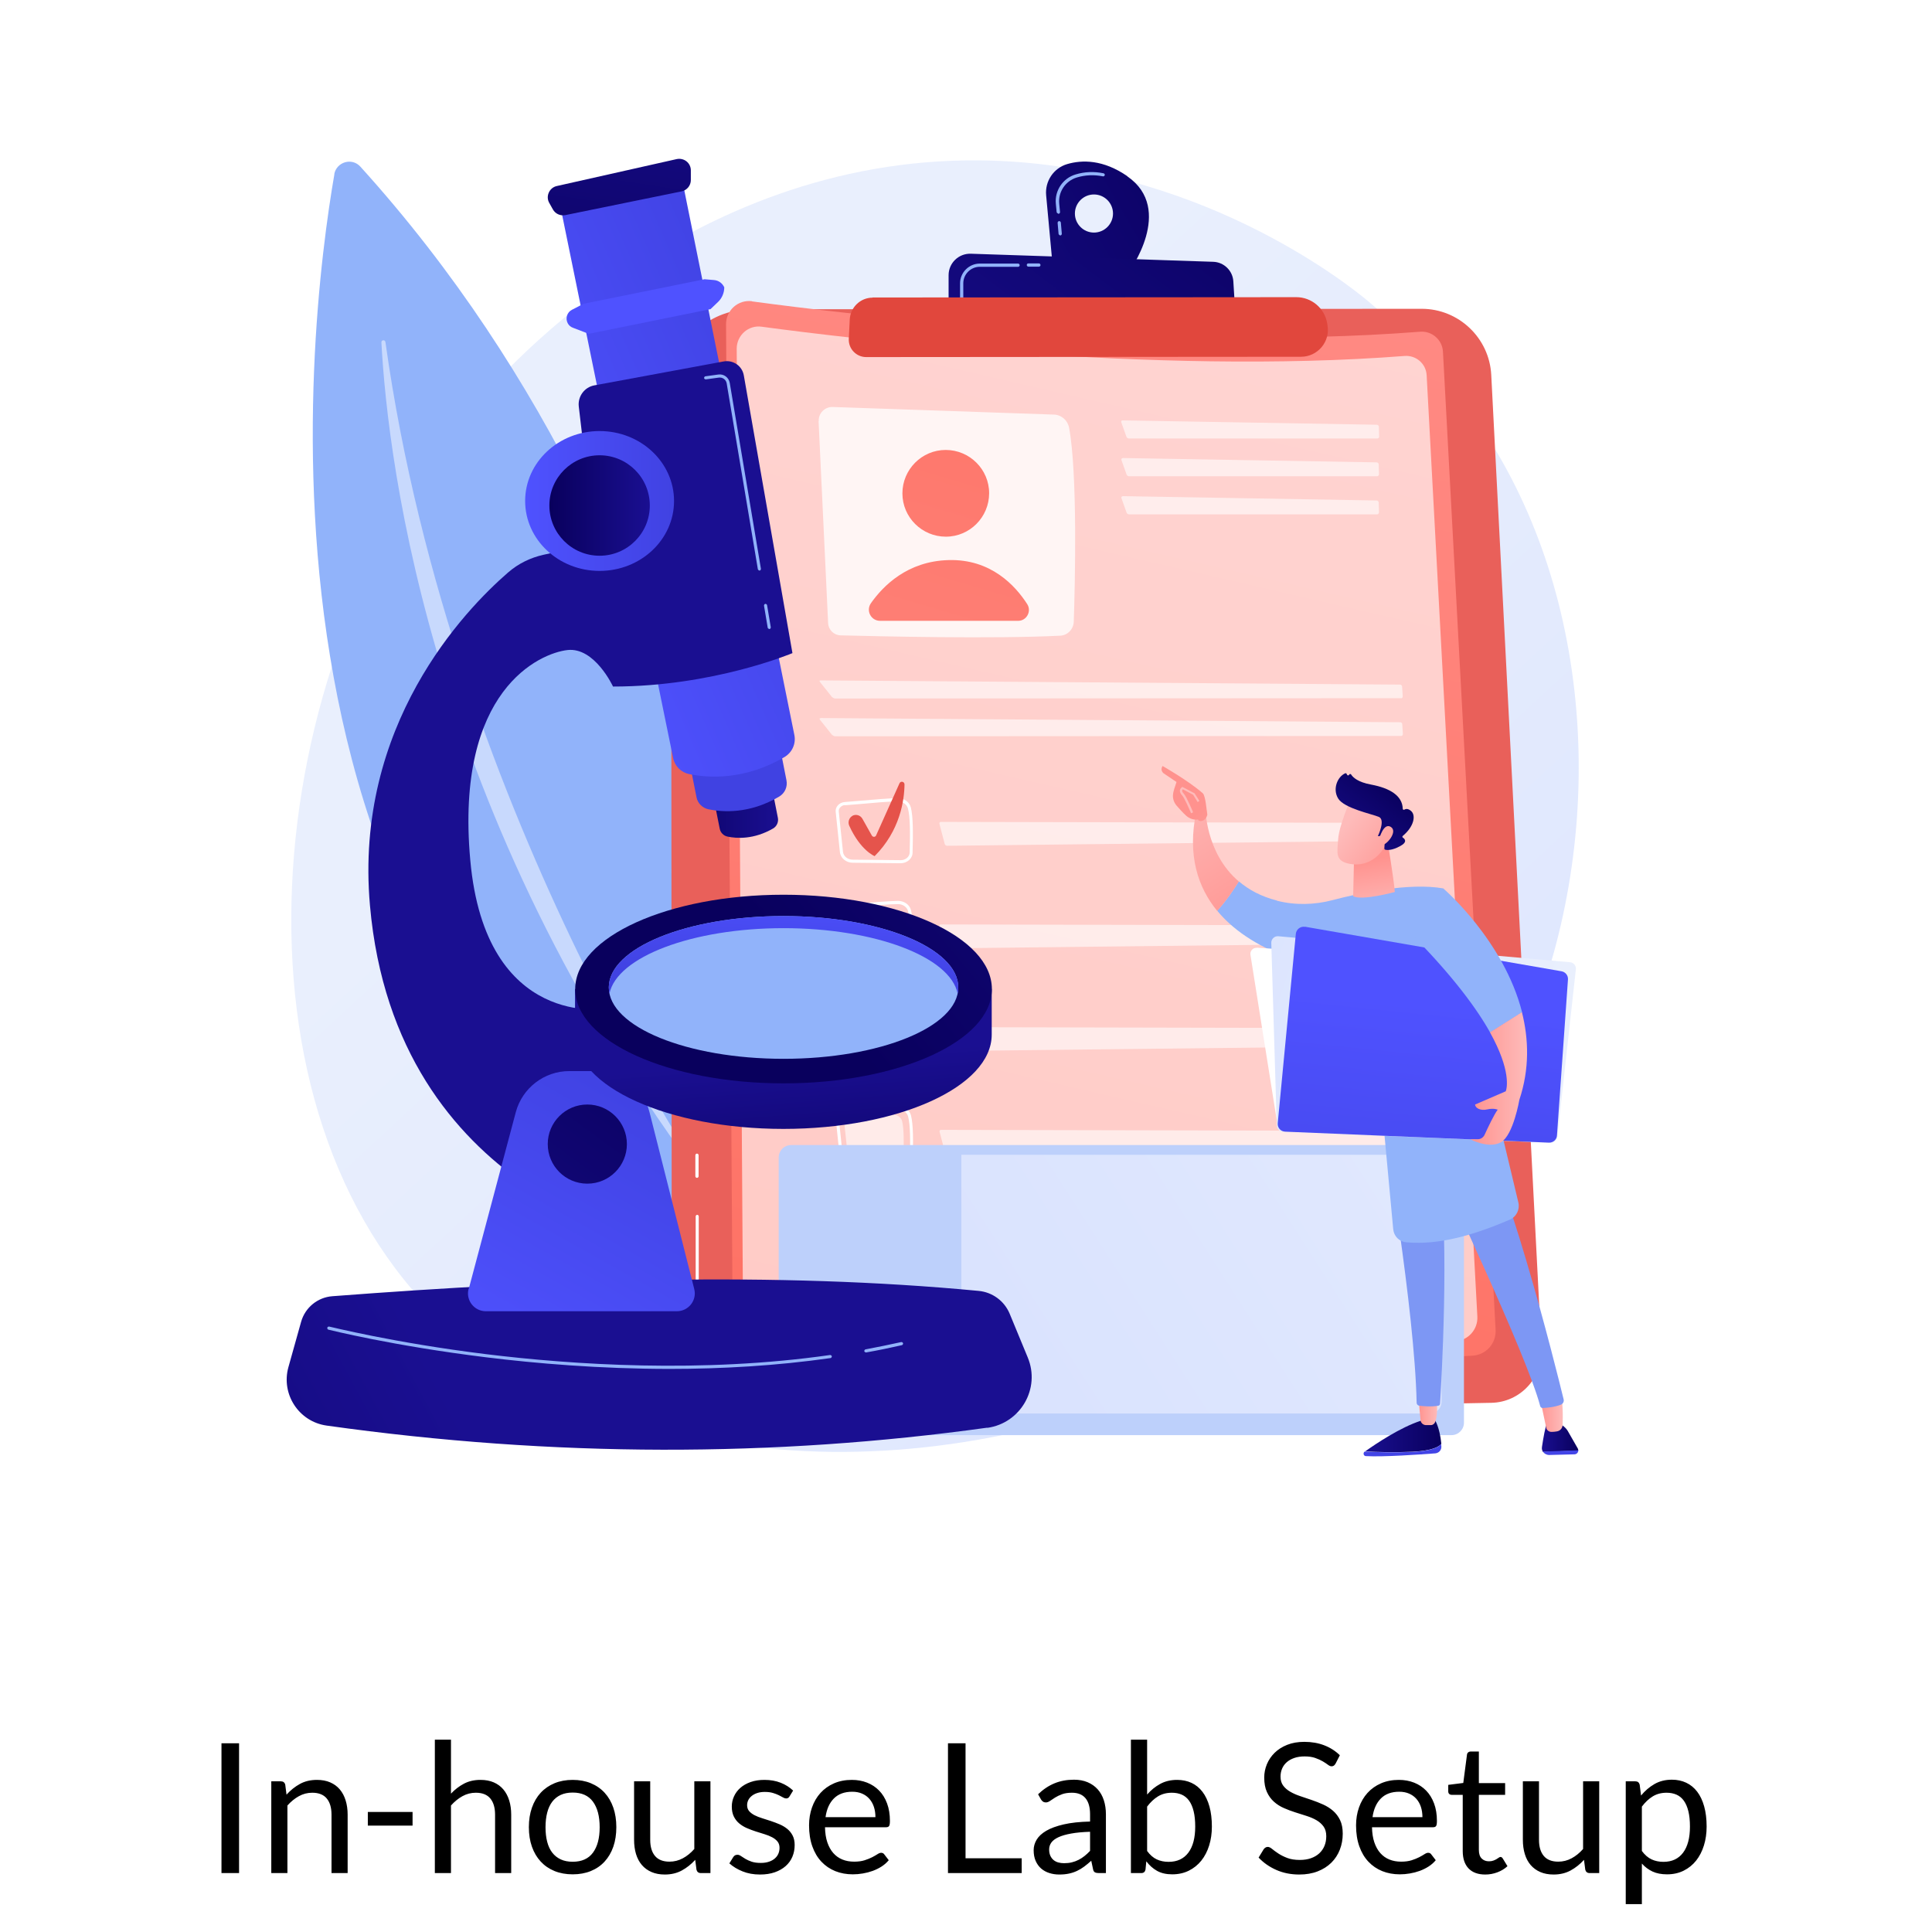 <svg xmlns="http://www.w3.org/2000/svg" xmlns:xlink="http://www.w3.org/1999/xlink" version="1.1" width="1024" height="1024" viewBox="0 0 1024 1024" xml:space="preserve">
<desc>Created with Fabric.js 3.5.0</desc>
<defs>
</defs>
<rect x="0" y="0" width="100%" height="100%" fill="#fff"/>
<g transform="matrix(1 0 0 1 507.488 962.606)" style="" id="231414">
		
<path xml:space="preserve" font-family="Lato" font-size="96" font-style="normal" font-weight="normal" style="stroke: none; stroke-width: 0; stroke-dasharray: none; stroke-linecap: butt; stroke-dashoffset: 0; stroke-linejoin: miter; stroke-miterlimit: 4; is-custom-font: none; font-file-url: none; fill: rgb(0,0,0); fill-rule: nonzero; opacity: 1; white-space: pre;" d="M-380.78-38.63L-380.78 30.16L-390.10 30.16L-390.10-38.63L-380.78-38.63ZM-355.15 30.16L-363.70 30.16L-363.70-18.47L-358.61-18.47Q-356.78-18.47-356.30-16.69L-356.30-16.69L-355.63-11.41Q-352.46-14.91-348.55-17.07Q-344.64-19.23-339.50-19.23L-339.50-19.23Q-335.52-19.23-332.47-17.91Q-329.42-16.59-327.38-14.17Q-325.34-11.75-324.29-8.34Q-323.23-4.93-323.23-0.80L-323.23-0.80L-323.23 30.16L-331.78 30.16L-331.78-0.80Q-331.78-6.32-334.30-9.37Q-336.82-12.42-342-12.42L-342-12.42Q-345.79-12.42-349.08-10.59Q-352.37-8.77-355.15-5.65L-355.15-5.65L-355.15 30.16ZM-312.53 5.01L-312.53-2.24L-288.82-2.24L-288.82 5.01L-312.53 5.01ZM-268.46 30.16L-277.01 30.16L-277.01-40.55L-268.46-40.55L-268.46-11.94Q-265.34-15.25-261.55-17.24Q-257.76-19.23-252.82-19.23L-252.82-19.23Q-248.83-19.23-245.78-17.91Q-242.74-16.59-240.70-14.17Q-238.66-11.75-237.60-8.34Q-236.54-4.93-236.54-0.80L-236.54-0.80L-236.54 30.16L-245.09 30.16L-245.09-0.80Q-245.09-6.32-247.61-9.37Q-250.13-12.42-255.31-12.42L-255.31-12.42Q-259.10-12.42-262.39-10.59Q-265.68-8.77-268.46-5.65L-268.46-5.65L-268.46 30.16ZM-203.95-19.23L-203.95-19.23Q-198.62-19.23-194.33-17.46Q-190.03-15.68-187.03-12.42Q-184.03-9.15-182.42-4.52Q-180.82 0.11-180.82 5.82L-180.82 5.82Q-180.82 11.58-182.42 16.19Q-184.03 20.80-187.03 24.06Q-190.03 27.33-194.33 29.08Q-198.62 30.83-203.95 30.83L-203.95 30.83Q-209.28 30.83-213.58 29.08Q-217.87 27.33-220.90 24.06Q-223.92 20.80-225.55 16.19Q-227.18 11.58-227.18 5.82L-227.18 5.82Q-227.18 0.11-225.55-4.52Q-223.92-9.15-220.90-12.42Q-217.87-15.68-213.58-17.46Q-209.28-19.23-203.95-19.23ZM-203.95 24.16L-203.95 24.16Q-196.75 24.16-193.20 19.33Q-189.65 14.51-189.65 5.87L-189.65 5.87Q-189.65-2.82-193.20-7.67Q-196.75-12.51-203.95-12.51L-203.95-12.51Q-207.60-12.51-210.29-11.27Q-212.98-10.02-214.78-7.67Q-216.58-5.31-217.46-1.88Q-218.35 1.55-218.35 5.87L-218.35 5.87Q-218.35 10.19-217.46 13.60Q-216.58 17.01-214.78 19.33Q-212.98 21.66-210.29 22.91Q-207.60 24.16-203.95 24.16ZM-171.41-18.47L-162.86-18.47L-162.86 12.54Q-162.86 18.06-160.32 21.09Q-157.78 24.11-152.64 24.11L-152.64 24.11Q-148.90 24.11-145.58 22.33Q-142.27 20.56-139.49 17.39L-139.49 17.39L-139.49-18.47L-130.94-18.47L-130.94 30.16L-136.03 30.16Q-137.86 30.16-138.34 28.38L-138.34 28.38L-139.01 23.15Q-142.18 26.65-146.11 28.79Q-150.05 30.93-155.14 30.93L-155.14 30.93Q-159.12 30.93-162.17 29.61Q-165.22 28.29-167.28 25.89Q-169.34 23.49-170.38 20.08Q-171.41 16.67-171.41 12.54L-171.41 12.54L-171.41-18.47ZM-87.12-13.57L-89.04-10.45Q-89.62-9.39-90.82-9.39L-90.82-9.39Q-91.54-9.39-92.45-9.92Q-93.36-10.45-94.68-11.10Q-96-11.75-97.82-12.30Q-99.65-12.85-102.14-12.85L-102.14-12.85Q-104.30-12.85-106.03-12.30Q-107.76-11.75-108.98-10.79Q-110.21-9.83-110.86-8.55Q-111.50-7.28-111.50-5.79L-111.50-5.79Q-111.50-3.92-110.42-2.67Q-109.34-1.43-107.57-0.51Q-105.79 0.40-103.54 1.09Q-101.28 1.79-98.90 2.58Q-96.53 3.37-94.27 4.33Q-92.02 5.29-90.24 6.73Q-88.46 8.17-87.38 10.26Q-86.30 12.35-86.30 15.28L-86.30 15.28Q-86.30 18.64-87.50 21.49Q-88.70 24.35-91.06 26.44Q-93.41 28.53-96.82 29.73Q-100.22 30.93-104.69 30.93L-104.69 30.93Q-109.78 30.93-113.90 29.27Q-118.03 27.61-120.91 25.02L-120.91 25.02L-118.90 21.76Q-118.51 21.13-117.98 20.80Q-117.46 20.46-116.59 20.46L-116.59 20.46Q-115.73 20.46-114.77 21.13Q-113.81 21.81-112.44 22.62Q-111.07 23.44-109.13 24.11Q-107.18 24.78-104.26 24.78L-104.26 24.78Q-101.76 24.78-99.89 24.13Q-98.02 23.49-96.77 22.38Q-95.52 21.28-94.92 19.84Q-94.32 18.40-94.32 16.77L-94.32 16.77Q-94.32 14.75-95.40 13.43Q-96.48 12.11-98.26 11.17Q-100.03 10.24-102.31 9.54Q-104.59 8.85-106.97 8.08Q-109.34 7.31-111.62 6.33Q-113.90 5.34-115.68 3.85Q-117.46 2.37-118.54 0.18Q-119.62-2.00-119.62-5.12L-119.62-5.12Q-119.62-7.91-118.46-10.47Q-117.31-13.04-115.10-14.99Q-112.90-16.93-109.68-18.08Q-106.46-19.23-102.34-19.23L-102.34-19.23Q-97.54-19.23-93.72-17.72Q-89.90-16.21-87.12-13.57L-87.12-13.57ZM-55.97-19.23L-55.97-19.23Q-51.60-19.23-47.90-17.77Q-44.21-16.31-41.52-13.55Q-38.83-10.79-37.32-6.73Q-35.81-2.67-35.81 2.51L-35.81 2.51Q-35.81 4.53-36.24 5.20Q-36.67 5.87-37.87 5.87L-37.87 5.87L-70.22 5.87Q-70.13 10.48-68.98 13.89Q-67.82 17.29-65.81 19.57Q-63.79 21.85-61.01 22.98Q-58.22 24.11-54.77 24.11L-54.77 24.11Q-51.55 24.11-49.22 23.37Q-46.90 22.62-45.22 21.76Q-43.54 20.89-42.41 20.15Q-41.28 19.41-40.46 19.41L-40.46 19.41Q-39.41 19.41-38.83 20.22L-38.83 20.22L-36.43 23.34Q-38.02 25.26-40.22 26.68Q-42.43 28.09-44.95 29.01Q-47.47 29.92-50.16 30.37Q-52.85 30.83-55.49 30.83L-55.49 30.83Q-60.53 30.83-64.78 29.13Q-69.02 27.42-72.12 24.13Q-75.22 20.85-76.94 16.00Q-78.67 11.15-78.67 4.86L-78.67 4.86Q-78.67-0.23-77.11-4.64Q-75.55-9.06-72.62-12.30Q-69.70-15.54-65.47-17.39Q-61.25-19.23-55.97-19.23ZM-55.78-12.95L-55.78-12.95Q-61.97-12.95-65.52-9.37Q-69.07-5.79-69.94 0.54L-69.94 0.54L-43.49 0.54Q-43.49-2.43-44.30-4.91Q-45.12-7.38-46.70-9.18Q-48.29-10.98-50.57-11.96Q-52.85-12.95-55.78-12.95ZM4.27-38.63L4.27 22.33L34.03 22.33L34.03 30.16L-5.04 30.16L-5.04-38.63L4.27-38.63ZM78.67-0.95L78.67 30.16L74.88 30.16Q73.63 30.16 72.86 29.77Q72.10 29.39 71.86 28.14L71.86 28.14L70.90 23.63Q68.98 25.36 67.15 26.73Q65.33 28.09 63.31 29.03Q61.30 29.97 59.02 30.45Q56.74 30.93 53.95 30.93L53.95 30.93Q51.12 30.93 48.65 30.13Q46.18 29.34 44.35 27.76Q42.53 26.17 41.45 23.75Q40.37 21.33 40.37 18.01L40.37 18.01Q40.37 15.13 41.95 12.47Q43.54 9.81 47.06 7.74Q50.59 5.68 56.30 4.36Q62.02 3.04 70.27 2.85L70.27 2.85L70.27-0.95Q70.27-6.61 67.85-9.51Q65.42-12.42 60.67-12.42L60.67-12.42Q57.55-12.42 55.42-11.63Q53.28-10.83 51.72-9.85Q50.16-8.87 49.03-8.07Q47.90-7.28 46.80-7.28L46.80-7.28Q45.94-7.28 45.29-7.74Q44.64-8.19 44.26-8.87L44.26-8.87L42.72-11.60Q46.75-15.49 51.41-17.41Q56.06-19.33 61.73-19.33L61.73-19.33Q65.81-19.33 68.98-17.99Q72.14-16.64 74.30-14.24Q76.46-11.84 77.57-8.43Q78.67-5.03 78.67-0.95L78.67-0.95ZM56.50 24.93L56.50 24.93Q58.75 24.93 60.62 24.47Q62.50 24.01 64.15 23.17Q65.81 22.33 67.32 21.13Q68.83 19.93 70.27 18.40L70.27 18.40L70.27 8.27Q64.37 8.46 60.24 9.21Q56.11 9.95 53.52 11.15Q50.93 12.35 49.75 13.98Q48.58 15.61 48.58 17.63L48.58 17.63Q48.58 19.55 49.20 20.94Q49.82 22.33 50.88 23.22Q51.94 24.11 53.38 24.52Q54.82 24.93 56.50 24.93ZM97.44 30.16L91.92 30.16L91.92-40.55L100.51-40.55L100.51-11.46Q103.54-14.96 107.45-17.10Q111.36-19.23 116.40-19.23L116.40-19.23Q120.62-19.23 124.03-17.65Q127.44-16.07 129.84-12.92Q132.24-9.78 133.54-5.15Q134.83-0.51 134.83 5.53L134.83 5.53Q134.83 10.91 133.39 15.54Q131.95 20.17 129.24 23.56Q126.53 26.94 122.62 28.89Q118.70 30.83 113.81 30.83L113.81 30.83Q109.10 30.83 105.82 29.01Q102.53 27.18 100.08 23.92L100.08 23.92L99.65 28.33Q99.26 30.16 97.44 30.16L97.44 30.16ZM113.62-12.42L113.62-12.42Q109.44-12.42 106.30-10.50Q103.15-8.58 100.51-5.07L100.51-5.07L100.51 18.45Q102.82 21.61 105.62 22.91Q108.43 24.21 111.89 24.21L111.89 24.21Q118.70 24.21 122.35 19.36Q126 14.51 126 5.53L126 5.53Q126 0.78 125.16-2.63Q124.32-6.03 122.74-8.22Q121.15-10.40 118.85-11.41Q116.54-12.42 113.62-12.42ZM202.66-32.29L200.40-27.87Q199.97-27.15 199.49-26.79Q199.01-26.43 198.24-26.43L198.24-26.43Q197.42-26.43 196.34-27.25Q195.26-28.07 193.61-29.05Q191.95-30.03 189.62-30.85Q187.30-31.67 183.98-31.67L183.98-31.67Q180.86-31.67 178.46-30.83Q176.06-29.99 174.46-28.55Q172.85-27.11 172.03-25.16Q171.22-23.22 171.22-20.96L171.22-20.96Q171.22-18.08 172.63-16.19Q174.05-14.29 176.38-12.95Q178.70-11.60 181.66-10.62Q184.61-9.63 187.70-8.58Q190.80-7.52 193.75-6.20Q196.70-4.88 199.03-2.87Q201.36-0.85 202.78 2.08Q204.19 5.01 204.19 9.28L204.19 9.28Q204.19 13.79 202.66 17.75Q201.12 21.71 198.17 24.64Q195.22 27.57 190.92 29.25Q186.62 30.93 181.15 30.93L181.15 30.93Q174.48 30.93 168.98 28.50Q163.49 26.08 159.60 21.95L159.60 21.95L162.29 17.53Q162.67 17.01 163.22 16.65Q163.78 16.29 164.45 16.29L164.45 16.29Q165.46 16.29 166.75 17.37Q168.05 18.45 169.99 19.74Q171.94 21.04 174.70 22.12Q177.46 23.20 181.44 23.20L181.44 23.20Q184.75 23.20 187.34 22.29Q189.94 21.37 191.74 19.72Q193.54 18.06 194.50 15.76Q195.46 13.45 195.46 10.62L195.46 10.62Q195.46 7.50 194.04 5.51Q192.62 3.52 190.32 2.17Q188.02 0.83 185.06-0.11Q182.11-1.04 179.02-2.03Q175.92-3.01 172.97-4.31Q170.02-5.60 167.71-7.67Q165.41-9.73 163.99-12.83Q162.58-15.92 162.58-20.48L162.58-20.48Q162.58-24.13 163.99-27.54Q165.41-30.95 168.10-33.59Q170.78-36.23 174.74-37.81Q178.70-39.39 183.84-39.39L183.84-39.39Q189.60-39.39 194.35-37.57Q199.10-35.75 202.66-32.29L202.66-32.29ZM233.95-19.23L233.95-19.23Q238.32-19.23 242.02-17.77Q245.71-16.31 248.40-13.55Q251.09-10.79 252.60-6.73Q254.11-2.67 254.11 2.51L254.11 2.51Q254.11 4.53 253.68 5.20Q253.25 5.87 252.05 5.87L252.05 5.87L219.70 5.87Q219.79 10.48 220.94 13.89Q222.10 17.29 224.11 19.57Q226.13 21.85 228.91 22.98Q231.70 24.11 235.15 24.11L235.15 24.11Q238.37 24.11 240.70 23.37Q243.02 22.62 244.70 21.76Q246.38 20.89 247.51 20.15Q248.64 19.41 249.46 19.41L249.46 19.41Q250.51 19.41 251.09 20.22L251.09 20.22L253.49 23.34Q251.90 25.26 249.70 26.68Q247.49 28.09 244.97 29.01Q242.45 29.92 239.76 30.37Q237.07 30.83 234.43 30.83L234.43 30.83Q229.39 30.83 225.14 29.13Q220.90 27.42 217.80 24.13Q214.70 20.85 212.98 16.00Q211.25 11.15 211.25 4.86L211.25 4.86Q211.25-0.23 212.81-4.64Q214.37-9.06 217.30-12.30Q220.22-15.54 224.45-17.39Q228.67-19.23 233.95-19.23ZM234.14-12.95L234.14-12.95Q227.95-12.95 224.40-9.37Q220.85-5.79 219.98 0.54L219.98 0.54L246.43 0.54Q246.43-2.43 245.62-4.91Q244.80-7.38 243.22-9.18Q241.63-10.98 239.35-11.96Q237.07-12.95 234.14-12.95ZM279.74 30.93L279.74 30.93Q273.98 30.93 270.89 27.71Q267.79 24.49 267.79 18.45L267.79 18.45L267.79-11.31L261.94-11.31Q261.17-11.31 260.64-11.77Q260.11-12.23 260.11-13.19L260.11-13.19L260.11-16.59L268.08-17.60L270.05-32.63Q270.14-33.35 270.67-33.80Q271.20-34.26 272.02-34.26L272.02-34.26L276.34-34.26L276.34-17.51L290.26-17.51L290.26-11.31L276.34-11.31L276.34 17.87Q276.34 20.94 277.82 22.43Q279.31 23.92 281.66 23.92L281.66 23.92Q283.01 23.92 283.99 23.56Q284.98 23.20 285.70 22.77Q286.42 22.33 286.92 21.97Q287.42 21.61 287.81 21.61L287.81 21.61Q288.48 21.61 289.01 22.43L289.01 22.43L291.50 26.51Q289.30 28.57 286.18 29.75Q283.06 30.93 279.74 30.93ZM299.66-18.47L308.21-18.47L308.21 12.54Q308.21 18.06 310.75 21.09Q313.30 24.11 318.43 24.11L318.43 24.11Q322.18 24.11 325.49 22.33Q328.80 20.56 331.58 17.39L331.58 17.39L331.58-18.47L340.13-18.47L340.13 30.16L335.04 30.16Q333.22 30.16 332.74 28.38L332.74 28.38L332.06 23.15Q328.90 26.65 324.96 28.79Q321.02 30.93 315.94 30.93L315.94 30.93Q311.95 30.93 308.90 29.61Q305.86 28.29 303.79 25.89Q301.73 23.49 300.70 20.08Q299.66 16.67 299.66 12.54L299.66 12.54L299.66-18.47ZM362.74 46.62L354.19 46.62L354.19-18.47L359.28-18.47Q361.10-18.47 361.58-16.69L361.58-16.69L362.30-10.93Q365.42-14.72 369.43-17.03Q373.44-19.33 378.67-19.33L378.67-19.33Q382.85-19.33 386.26-17.72Q389.66-16.11 392.06-12.97Q394.46-9.83 395.76-5.17Q397.06-0.51 397.06 5.53L397.06 5.53Q397.06 10.91 395.62 15.54Q394.18 20.17 391.49 23.56Q388.80 26.94 384.89 28.89Q380.98 30.83 376.08 30.83L376.08 30.83Q371.57 30.83 368.38 29.34Q365.18 27.85 362.74 25.12L362.74 25.12L362.74 46.62ZM375.84-12.42L375.84-12.42Q371.66-12.42 368.52-10.50Q365.38-8.58 362.74-5.07L362.74-5.07L362.74 18.45Q365.09 21.61 367.90 22.91Q370.70 24.21 374.16 24.21L374.16 24.21Q380.93 24.21 384.58 19.36Q388.22 14.51 388.22 5.53L388.22 5.53Q388.22 0.78 387.38-2.63Q386.54-6.03 384.96-8.22Q383.38-10.40 381.07-11.41Q378.77-12.42 375.84-12.42Z"/></g>
<g transform="matrix(8.56 0 0 8.56 494.303 428)" id="858464">
<g style="" vector-effect="non-scaling-stroke">
		<g transform="matrix(1 0 0 1 0.148 -0.086)" id="Layer_1">
<linearGradient id="SVGID_1577" gradientUnits="userSpaceOnUse" gradientTransform="matrix(1 0 0 1 0 0)" x1="94.85" y1="100.3" x2="36.08" y2="36.87">
<stop offset="0%" style="stop-color:rgb(218,227,254);stop-opacity: 1"/>
<stop offset="100%" style="stop-color:rgb(233,239,253);stop-opacity: 1"/>
</linearGradient>
<path style="stroke: none; stroke-width: 1; stroke-dasharray: none; stroke-linecap: butt; stroke-dashoffset: 0; stroke-linejoin: miter; stroke-miterlimit: 4; is-custom-font: none; font-file-url: none; fill: url(#SVGID_1577); fill-rule: nonzero; opacity: 1;" transform=" translate(-50.148, -49.914)" d="m 86.66 64.15 c -8.08 18.88 -29.39 26.98 -46.09 25.6 c -4.56 -0.38 -13.74 -1.14 -20.9 -7.91 c -13.76 -13.01 -11.64 -40.21 1.53 -56.22 c 1.7 -2.06 13.44 -15.88 31.73 -15.69 c 13.39 0.14 22.8 7.7 23.94 8.64 c 1.44 1.19 4.63 4.02 7.5 8.51 c 6.75 10.55 7.34 25.27 2.29 37.07 Z" stroke-linecap="round"/>
</g>
		<g transform="matrix(1 0 0 1 -24.41 -5.83)" id="Layer_1">
<path style="stroke: none; stroke-width: 1; stroke-dasharray: none; stroke-linecap: butt; stroke-dashoffset: 0; stroke-linejoin: miter; stroke-miterlimit: 4; is-custom-font: none; font-file-url: none; fill: rgb(145,179,250); fill-rule: nonzero; opacity: 1;" transform=" translate(-25.59, -44.17)" d="m 12.96 10.78 c -1.61 9.28 -6.93 51.27 25.24 67.45 c 0.63 0.31 1.36 -0.14 1.36 -0.84 c -0.05 -7.45 -1.62 -41.25 -24.99 -67.07 c -0.52 -0.58 -1.48 -0.3 -1.62 0.47 Z" stroke-linecap="round"/>
</g>
		<g transform="matrix(1 0 0 1 -23.635 -2.19)" id="Layer_1">
<path style="stroke: none; stroke-width: 1; stroke-dasharray: none; stroke-linecap: butt; stroke-dashoffset: 0; stroke-linejoin: miter; stroke-miterlimit: 4; is-custom-font: none; font-file-url: none; fill: rgb(255,255,255); fill-rule: nonzero; opacity: 0.5;" transform=" translate(-26.365, -47.81)" d="m 16.12 21.18 c -0.02 -0.16 -0.26 -0.14 -0.25 0.02 c 0.4 7.44 3.11 30.34 20.99 53.35 c 0 0 -16.57 -23.61 -20.74 -53.37 Z" stroke-linecap="round"/>
</g>
		<g transform="matrix(1 0 0 1 10.757 3.44)" id="Layer_1">
<linearGradient id="SVGID_1578" gradientUnits="userSpaceOnUse" gradientTransform="matrix(1 0 0 1 0 0)" x1="119.04" y1="9.6" x2="93.34" y2="28.92">
<stop offset="0%" style="stop-color:rgb(225,71,61);stop-opacity: 1"/>
<stop offset="100%" style="stop-color:rgb(233,96,90);stop-opacity: 1"/>
</linearGradient>
<path style="stroke: none; stroke-width: 1; stroke-dasharray: none; stroke-linecap: butt; stroke-dashoffset: 0; stroke-linejoin: miter; stroke-miterlimit: 4; is-custom-font: none; font-file-url: none; fill: url(#SVGID_1578); fill-rule: nonzero; opacity: 1;" transform=" translate(-60.757, -53.44)" d="m 38.68 19.15 l 41.6 -0.03 c 2.29 0 4.19 1.8 4.31 4.09 l 3.11 60.31 c 0.09 1.79 -1.32 3.31 -3.11 3.34 l -47.67 0.9 c -1.69 0.03 -3.07 -1.33 -3.07 -3.01 l -0.04 -60.7 c 0 -2.7 2.19 -4.89 4.89 -4.89 Z" stroke-linecap="round"/>
</g>
		<g transform="matrix(1 0 0 1 -10.345 30.96)" id="Layer_1">
<path style="stroke: none; stroke-width: 1; stroke-dasharray: none; stroke-linecap: butt; stroke-dashoffset: 0; stroke-linejoin: miter; stroke-miterlimit: 4; is-custom-font: none; font-file-url: none; fill: rgb(255,255,255); fill-rule: nonzero; opacity: 1;" transform=" translate(-39.655, -80.96)" d="m 43.88 86.7 h 0 l -5.33 -0.07 c -1.77 -0.02 -3.22 -1.48 -3.22 -3.26 v -8.05 c 0 -0.05 0.04 -0.1 0.09 -0.1 h 0 c 0.05 0 0.1 0.04 0.1 0.1 v 8.05 c 0 1.67 1.37 3.04 3.03 3.06 l 5.33 0.07 c 0.05 0 0.1 0.04 0.1 0.1 c 0 0.05 -0.04 0.1 -0.1 0.1 Z" stroke-linecap="round"/>
</g>
		<g transform="matrix(1 0 0 1 -14.59 22.18)" id="Layer_1">
<path style="stroke: none; stroke-width: 1; stroke-dasharray: none; stroke-linecap: butt; stroke-dashoffset: 0; stroke-linejoin: miter; stroke-miterlimit: 4; is-custom-font: none; font-file-url: none; fill: rgb(255,255,255); fill-rule: nonzero; opacity: 1;" transform=" translate(-35.41, -72.18)" d="m 35.41 72.93 c -0.05 0 -0.1 -0.04 -0.1 -0.1 v -1.3 c 0 -0.05 0.04 -0.1 0.1 -0.1 h 0 c 0.05 0 0.1 0.04 0.1 0.1 v 1.3 c 0 0.05 -0.04 0.1 -0.1 0.1 h 0 Z" stroke-linecap="round"/>
</g>
		<g transform="matrix(1 0 0 1 11.036 1.934)" id="Layer_1">
<linearGradient id="SVGID_1579" gradientUnits="userSpaceOnUse" gradientTransform="matrix(1 0 0 1 0 0)" x1="74.46" y1="-7.02" x2="51.7" y2="91.71">
<stop offset="0%" style="stop-color:rgb(255,146,142);stop-opacity: 1"/>
<stop offset="100%" style="stop-color:rgb(254,112,98);stop-opacity: 1"/>
</linearGradient>
<path style="stroke: none; stroke-width: 1; stroke-dasharray: none; stroke-linecap: butt; stroke-dashoffset: 0; stroke-linejoin: miter; stroke-miterlimit: 4; is-custom-font: none; font-file-url: none; fill: url(#SVGID_1579); fill-rule: nonzero; opacity: 1;" transform=" translate(-61.036, -51.934)" d="m 38.81 18.66 c 5.68 0.77 25.22 3.14 41.37 1.88 c 0.74 -0.06 1.38 0.5 1.42 1.24 l 3.26 60.57 c 0.04 0.83 -0.59 1.54 -1.42 1.59 c -6.79 0.41 -34.76 1.98 -44.74 0.94 c -0.61 -0.06 -1.07 -0.57 -1.07 -1.18 l -0.42 -63.63 c 0 -0.86 0.75 -1.53 1.61 -1.42 Z" stroke-linecap="round"/>
</g>
		<g transform="matrix(1 0 0 1 10.801 2.255)" id="Layer_1">
<path style="stroke: none; stroke-width: 1; stroke-dasharray: none; stroke-linecap: butt; stroke-dashoffset: 0; stroke-linejoin: miter; stroke-miterlimit: 4; is-custom-font: none; font-file-url: none; fill: rgb(255,255,255); fill-rule: nonzero; opacity: 0.63;" transform=" translate(-60.801, -52.255)" d="m 39.42 20.23 c 5.47 0.74 24.27 3.02 39.81 1.81 c 0.71 -0.05 1.32 0.48 1.36 1.19 l 3.14 58.29 c 0.04 0.8 -0.57 1.48 -1.37 1.53 c -6.54 0.39 -33.46 1.91 -43.06 0.91 c -0.58 -0.06 -1.03 -0.55 -1.03 -1.14 l -0.4 -61.23 c 0 -0.83 0.73 -1.48 1.55 -1.36 Z" stroke-linecap="round"/>
</g>
		<g transform="matrix(1 0 0 1 0.883 -17.669)" id="Layer_1">
<path style="stroke: none; stroke-width: 1; stroke-dasharray: none; stroke-linecap: butt; stroke-dashoffset: 0; stroke-linejoin: miter; stroke-miterlimit: 4; is-custom-font: none; font-file-url: none; fill: rgb(255,255,255); fill-rule: nonzero; opacity: 0.78;" transform=" translate(-50.883, -32.331)" d="m 42.94 26.08 l 0.59 12.5 c 0.02 0.42 0.36 0.75 0.77 0.76 c 2.31 0.06 9.53 0.23 13.6 0.02 c 0.46 -0.02 0.82 -0.4 0.84 -0.86 c 0.08 -2.34 0.24 -9.17 -0.29 -12.02 c -0.09 -0.46 -0.48 -0.8 -0.95 -0.81 l -13.68 -0.47 c -0.49 -0.02 -0.9 0.39 -0.87 0.88 Z" stroke-linecap="round"/>
</g>
		<g transform="matrix(1 0 0 1 0.815 -19.455)" id="Layer_1">
<linearGradient id="SVGID_1580" gradientUnits="userSpaceOnUse" gradientTransform="matrix(1 -0.001 0.001 1 536.09 218.8)" x1="-498.63" y1="-143.11" x2="-479.5" y2="-207.65">
<stop offset="0%" style="stop-color:rgb(255,146,142);stop-opacity: 1"/>
<stop offset="100%" style="stop-color:rgb(254,112,98);stop-opacity: 1"/>
</linearGradient>
<path style="stroke: none; stroke-width: 1; stroke-dasharray: none; stroke-linecap: butt; stroke-dashoffset: 0; stroke-linejoin: miter; stroke-miterlimit: 4; is-custom-font: none; font-file-url: none; fill: url(#SVGID_1580); fill-rule: nonzero; opacity: 1;" transform=" translate(-50.815, -30.545)" d="m 53.5 30.54 c 0 1.48 -1.2 2.69 -2.68 2.69 c -1.48 0 -2.69 -1.2 -2.69 -2.68 c 0 -1.48 1.2 -2.69 2.68 -2.69 c 1.48 0 2.69 1.2 2.69 2.68 Z" stroke-linecap="round"/>
</g>
		<g transform="matrix(1 0 0 1 1.008 -13.441)" id="Layer_1">
<linearGradient id="SVGID_1581" gradientUnits="userSpaceOnUse" gradientTransform="matrix(1 -0.001 0.001 1 536.09 218.8)" x1="-496.5" y1="-142.47" x2="-477.37" y2="-207.01">
<stop offset="0%" style="stop-color:rgb(255,146,142);stop-opacity: 1"/>
<stop offset="100%" style="stop-color:rgb(254,112,98);stop-opacity: 1"/>
</linearGradient>
<path style="stroke: none; stroke-width: 1; stroke-dasharray: none; stroke-linecap: butt; stroke-dashoffset: 0; stroke-linejoin: miter; stroke-miterlimit: 4; is-custom-font: none; font-file-url: none; fill: url(#SVGID_1581); fill-rule: nonzero; opacity: 1;" transform=" translate(-51.008, -36.559)" d="m 46.74 38.44 h 8.56 c 0.52 0 0.84 -0.59 0.56 -1.03 c -0.73 -1.14 -2.25 -2.81 -4.88 -2.73 c -2.54 0.07 -4.04 1.59 -4.8 2.67 c -0.32 0.46 0 1.09 0.57 1.09 Z" stroke-linecap="round"/>
</g>
		<g transform="matrix(1 0 0 1 19.662 -23.41)" id="Layer_1">
<path style="stroke: none; stroke-width: 1; stroke-dasharray: none; stroke-linecap: butt; stroke-dashoffset: 0; stroke-linejoin: miter; stroke-miterlimit: 4; is-custom-font: none; font-file-url: none; fill: rgb(255,255,255); fill-rule: nonzero; opacity: 0.6;" transform=" translate(-69.662, -26.59)" d="m 77.54 27.15 c 0.06 0 0.11 -0.05 0.11 -0.12 l -0.02 -0.61 c 0 -0.06 -0.06 -0.12 -0.12 -0.12 l -15.75 -0.27 c -0.06 0 -0.1 0.05 -0.08 0.11 l 0.32 0.9 c 0.02 0.06 0.09 0.11 0.15 0.11 h 15.37 Z" stroke-linecap="round"/>
</g>
		<g transform="matrix(1 0 0 1 19.662 -21.075)" id="Layer_1">
<path style="stroke: none; stroke-width: 1; stroke-dasharray: none; stroke-linecap: butt; stroke-dashoffset: 0; stroke-linejoin: miter; stroke-miterlimit: 4; is-custom-font: none; font-file-url: none; fill: rgb(255,255,255); fill-rule: nonzero; opacity: 0.6;" transform=" translate(-69.662, -28.925)" d="m 61.77 28.37 c -0.06 0 -0.1 0.05 -0.08 0.11 l 0.32 0.9 c 0.02 0.06 0.09 0.11 0.15 0.11 h 15.37 c 0.06 -0.01 0.11 -0.06 0.11 -0.13 l -0.02 -0.61 c 0 -0.06 -0.06 -0.12 -0.12 -0.12 l -15.75 -0.27 Z" stroke-linecap="round"/>
</g>
		<g transform="matrix(1 0 0 1 19.662 -18.715)" id="Layer_1">
<path style="stroke: none; stroke-width: 1; stroke-dasharray: none; stroke-linecap: butt; stroke-dashoffset: 0; stroke-linejoin: miter; stroke-miterlimit: 4; is-custom-font: none; font-file-url: none; fill: rgb(255,255,255); fill-rule: nonzero; opacity: 0.6;" transform=" translate(-69.662, -31.285)" d="m 61.77 30.73 c -0.06 0 -0.1 0.05 -0.08 0.11 l 0.32 0.9 c 0.02 0.06 0.09 0.11 0.15 0.11 h 15.37 c 0.06 -0.01 0.11 -0.06 0.11 -0.13 l -0.02 -0.61 c 0 -0.06 -0.06 -0.12 -0.12 -0.12 l -15.75 -0.27 Z" stroke-linecap="round"/>
</g>
		<g transform="matrix(1 0 0 1 11.055 -7.31)" id="Layer_1">
<path style="stroke: none; stroke-width: 1; stroke-dasharray: none; stroke-linecap: butt; stroke-dashoffset: 0; stroke-linejoin: miter; stroke-miterlimit: 4; is-custom-font: none; font-file-url: none; fill: rgb(255,255,255); fill-rule: nonzero; opacity: 0.6;" transform=" translate(-61.055, -42.69)" d="m 79 43.24 c 0.06 0 0.11 -0.05 0.11 -0.12 l -0.04 -0.61 c 0 -0.06 -0.06 -0.12 -0.12 -0.12 l -35.89 -0.26 c -0.06 0 -0.08 0.04 -0.04 0.09 l 0.75 0.94 s 0.12 0.09 0.19 0.09 l 35.05 -0.02 Z" stroke-linecap="round"/>
</g>
		<g transform="matrix(1 0 0 1 11.06 -4.975)" id="Layer_1">
<path style="stroke: none; stroke-width: 1; stroke-dasharray: none; stroke-linecap: butt; stroke-dashoffset: 0; stroke-linejoin: miter; stroke-miterlimit: 4; is-custom-font: none; font-file-url: none; fill: rgb(255,255,255); fill-rule: nonzero; opacity: 0.6;" transform=" translate(-61.06, -45.025)" d="m 43.06 44.47 c -0.06 0 -0.08 0.04 -0.04 0.09 l 0.75 0.94 s 0.12 0.09 0.19 0.09 l 35.05 -0.02 c 0.06 0 0.11 -0.05 0.11 -0.12 l -0.04 -0.61 c 0 -0.06 -0.06 -0.12 -0.12 -0.12 l -35.89 -0.26 Z" stroke-linecap="round"/>
</g>
		<g transform="matrix(1 0 0 1 -3.613 1.435)" id="Layer_1">
<path style="stroke: none; stroke-width: 1; stroke-dasharray: none; stroke-linecap: butt; stroke-dashoffset: 0; stroke-linejoin: miter; stroke-miterlimit: 4; is-custom-font: none; font-file-url: none; fill: rgb(255,255,255); fill-rule: nonzero; opacity: 1;" transform=" translate(-46.387, -51.435)" d="m 48.03 53.45 s 0 0 0 0 l -2.97 -0.03 c -0.42 0 -0.76 -0.29 -0.8 -0.66 l -0.26 -2.49 c -0.02 -0.14 0.03 -0.28 0.12 -0.39 c 0.11 -0.13 0.27 -0.21 0.44 -0.22 v 0.1 s 0 -0.1 0 -0.1 c 0.25 -0.02 0.6 -0.05 0.97 -0.08 c 0.78 -0.07 1.76 -0.15 2.31 -0.16 c 0 0 0 0 0.01 0 c 0.38 0 0.71 0.23 0.8 0.57 c 0.15 0.57 0.14 1.65 0.11 2.8 c 0 0.37 -0.34 0.66 -0.74 0.66 Z m -3.45 -3.6 c -0.12 0 -0.23 0.06 -0.31 0.15 c -0.06 0.07 -0.09 0.16 -0.08 0.25 l 0.26 2.49 c 0.03 0.28 0.29 0.49 0.61 0.49 l 2.97 0.03 s 0 0 0 0 c 0.3 0 0.54 -0.21 0.55 -0.47 c 0.03 -1.14 0.04 -2.2 -0.11 -2.74 c -0.07 -0.25 -0.33 -0.43 -0.62 -0.43 c 0 0 0 0 0 0 c -0.54 0 -1.51 0.09 -2.3 0.16 c -0.37 0.03 -0.73 0.06 -0.98 0.08 h 0 Z" stroke-linecap="round"/>
</g>
		<g transform="matrix(1 0 0 1 14.539 1.63)" id="Layer_1">
<path style="stroke: none; stroke-width: 1; stroke-dasharray: none; stroke-linecap: butt; stroke-dashoffset: 0; stroke-linejoin: miter; stroke-miterlimit: 4; is-custom-font: none; font-file-url: none; fill: rgb(255,255,255); fill-rule: nonzero; opacity: 0.6;" transform=" translate(-64.539, -51.63)" d="m 50.51 50.89 c -0.06 0 -0.1 0.05 -0.09 0.11 l 0.33 1.26 c 0.02 0.06 0.08 0.11 0.15 0.11 l 27.65 -0.31 c 0.06 0 0.11 -0.05 0.11 -0.12 l -0.02 -0.87 c 0 -0.06 -0.05 -0.12 -0.12 -0.12 l -28.01 -0.06 Z" stroke-linecap="round"/>
</g>
		<g transform="matrix(1 0 0 1 -3.471 0.707)" id="Layer_1">
<linearGradient id="SVGID_1582" gradientUnits="userSpaceOnUse" gradientTransform="matrix(1 -0.001 0.001 1 536.09 218.8)" x1="-482.24" y1="-180.92" x2="-497.39" y2="-155.07">
<stop offset="0%" style="stop-color:rgb(225,71,61);stop-opacity: 1"/>
<stop offset="100%" style="stop-color:rgb(233,96,90);stop-opacity: 1"/>
</linearGradient>
<path style="stroke: none; stroke-width: 1; stroke-dasharray: none; stroke-linecap: butt; stroke-dashoffset: 0; stroke-linejoin: miter; stroke-miterlimit: 4; is-custom-font: none; font-file-url: none; fill: url(#SVGID_1582); fill-rule: nonzero; opacity: 1;" transform=" translate(-46.529, -50.707)" d="m 45.02 50.52 h 0 c 0.22 -0.13 0.5 -0.05 0.63 0.17 l 0.59 1.05 c 0.06 0.1 0.21 0.1 0.26 -0.01 l 1.45 -3.23 c 0.07 -0.16 0.31 -0.11 0.31 0.07 c -0.01 0.99 -0.28 2.87 -1.85 4.44 c 0 0 -0.87 -0.34 -1.57 -1.88 c -0.1 -0.22 -0.02 -0.49 0.19 -0.61 Z" stroke-linecap="round"/>
</g>
		<g transform="matrix(1 0 0 1 -3.603 7.795)" id="Layer_1">
<path style="stroke: none; stroke-width: 1; stroke-dasharray: none; stroke-linecap: butt; stroke-dashoffset: 0; stroke-linejoin: miter; stroke-miterlimit: 4; is-custom-font: none; font-file-url: none; fill: rgb(255,255,255); fill-rule: nonzero; opacity: 1;" transform=" translate(-46.397, -57.795)" d="m 48.04 59.81 s 0 0 0 0 l -2.97 -0.03 c -0.42 0 -0.76 -0.29 -0.8 -0.66 l -0.26 -2.49 c -0.02 -0.14 0.03 -0.28 0.12 -0.39 c 0.11 -0.13 0.27 -0.21 0.44 -0.22 v 0.1 s 0 -0.1 0 -0.1 c 0.25 -0.02 0.6 -0.05 0.97 -0.08 c 0.78 -0.07 1.76 -0.15 2.31 -0.16 c 0.39 0 0.72 0.23 0.81 0.57 c 0.15 0.57 0.14 1.65 0.11 2.8 c 0 0.37 -0.34 0.66 -0.74 0.66 Z m -3.45 -3.6 c -0.12 0 -0.23 0.06 -0.31 0.15 c -0.06 0.07 -0.09 0.16 -0.08 0.25 l 0.26 2.49 c 0.03 0.28 0.29 0.49 0.61 0.49 l 2.97 0.03 c 0.3 0 0.55 -0.21 0.55 -0.47 c 0.03 -1.14 0.04 -2.2 -0.11 -2.74 c -0.07 -0.25 -0.33 -0.43 -0.62 -0.43 c 0 0 0 0 0 0 c -0.54 0 -1.51 0.09 -2.3 0.16 c -0.37 0.03 -0.73 0.06 -0.98 0.08 h 0 Z" stroke-linecap="round"/>
</g>
		<g transform="matrix(1 0 0 1 -3.635 7.835)" id="Layer_1">
<path style="stroke: none; stroke-width: 1; stroke-dasharray: none; stroke-linecap: butt; stroke-dashoffset: 0; stroke-linejoin: miter; stroke-miterlimit: 4; is-custom-font: none; font-file-url: none; fill: rgb(255,255,255); fill-rule: nonzero; opacity: 0.6;" transform=" translate(-46.365, -57.835)" d="m 44.9 56.49 c 0.62 -0.04 1.98 -0.18 2.62 -0.19 c 0.27 0 0.51 0.16 0.58 0.4 c 0.12 0.46 0.11 1.37 0.09 2.22 c 0 0.25 -0.24 0.45 -0.52 0.45 l -2.37 -0.02 c -0.29 0 -0.53 -0.2 -0.56 -0.46 l -0.21 -1.99 c -0.02 -0.21 0.15 -0.39 0.38 -0.4 Z" stroke-linecap="round"/>
</g>
		<g transform="matrix(1 0 0 1 14.539 7.98)" id="Layer_1">
<path style="stroke: none; stroke-width: 1; stroke-dasharray: none; stroke-linecap: butt; stroke-dashoffset: 0; stroke-linejoin: miter; stroke-miterlimit: 4; is-custom-font: none; font-file-url: none; fill: rgb(255,255,255); fill-rule: nonzero; opacity: 0.6;" transform=" translate(-64.539, -57.98)" d="m 50.51 57.24 c -0.06 0 -0.1 0.05 -0.09 0.11 l 0.33 1.26 c 0.02 0.06 0.08 0.11 0.15 0.11 l 27.65 -0.31 c 0.06 0 0.11 -0.05 0.11 -0.12 l -0.02 -0.87 c 0 -0.06 -0.05 -0.12 -0.12 -0.12 l -28.01 -0.06 Z" stroke-linecap="round"/>
</g>
		<g transform="matrix(1 0 0 1 -3.603 14.155)" id="Layer_1">
<path style="stroke: none; stroke-width: 1; stroke-dasharray: none; stroke-linecap: butt; stroke-dashoffset: 0; stroke-linejoin: miter; stroke-miterlimit: 4; is-custom-font: none; font-file-url: none; fill: rgb(255,255,255); fill-rule: nonzero; opacity: 1;" transform=" translate(-46.397, -64.155)" d="m 48.04 66.17 s 0 0 0 0 l -2.97 -0.03 c -0.42 0 -0.76 -0.29 -0.8 -0.66 l -0.26 -2.49 c -0.02 -0.14 0.03 -0.28 0.12 -0.39 c 0.11 -0.13 0.27 -0.21 0.44 -0.22 h 0 c 0.25 -0.02 0.6 -0.05 0.97 -0.08 c 0.78 -0.07 1.76 -0.15 2.31 -0.16 c 0 0 0 0 0.01 0 c 0.38 0 0.71 0.23 0.8 0.57 c 0.15 0.57 0.14 1.65 0.11 2.8 c 0 0.37 -0.34 0.66 -0.74 0.66 Z m -3.46 -3.69 v 0.1 c -0.12 0 -0.23 0.06 -0.3 0.15 c -0.06 0.07 -0.09 0.16 -0.08 0.25 l 0.26 2.49 c 0.03 0.28 0.29 0.49 0.61 0.49 l 2.97 0.03 s 0 0 0 0 c 0.3 0 0.54 -0.21 0.55 -0.47 c 0.03 -1.14 0.04 -2.2 -0.11 -2.74 c -0.07 -0.25 -0.32 -0.43 -0.63 -0.43 c -0.54 0 -1.51 0.09 -2.3 0.16 c -0.37 0.03 -0.73 0.06 -0.98 0.08 v -0.1 Z" stroke-linecap="round"/>
</g>
		<g transform="matrix(1 0 0 1 -3.625 14.185)" id="Layer_1">
<path style="stroke: none; stroke-width: 1; stroke-dasharray: none; stroke-linecap: butt; stroke-dashoffset: 0; stroke-linejoin: miter; stroke-miterlimit: 4; is-custom-font: none; font-file-url: none; fill: rgb(255,255,255); fill-rule: nonzero; opacity: 0.6;" transform=" translate(-46.375, -64.185)" d="m 44.91 62.84 c 0.62 -0.04 1.98 -0.18 2.62 -0.19 c 0.27 0 0.51 0.16 0.58 0.4 c 0.12 0.46 0.11 1.37 0.09 2.22 c 0 0.25 -0.24 0.45 -0.52 0.45 l -2.37 -0.02 c -0.29 0 -0.53 -0.2 -0.56 -0.46 l -0.21 -1.99 c -0.02 -0.21 0.15 -0.39 0.38 -0.4 Z" stroke-linecap="round"/>
</g>
		<g transform="matrix(1 0 0 1 14.539 14.34)" id="Layer_1">
<path style="stroke: none; stroke-width: 1; stroke-dasharray: none; stroke-linecap: butt; stroke-dashoffset: 0; stroke-linejoin: miter; stroke-miterlimit: 4; is-custom-font: none; font-file-url: none; fill: rgb(255,255,255); fill-rule: nonzero; opacity: 0.6;" transform=" translate(-64.539, -64.34)" d="m 50.51 63.6 c -0.06 0 -0.1 0.05 -0.09 0.11 l 0.33 1.26 c 0.02 0.06 0.08 0.11 0.15 0.11 l 27.65 -0.31 c 0.06 0 0.11 -0.05 0.11 -0.12 l -0.02 -0.87 c 0 -0.06 -0.05 -0.12 -0.12 -0.12 l -28.01 -0.06 Z" stroke-linecap="round"/>
</g>
		<g transform="matrix(1 0 0 1 -3.602 20.505)" id="Layer_1">
<path style="stroke: none; stroke-width: 1; stroke-dasharray: none; stroke-linecap: butt; stroke-dashoffset: 0; stroke-linejoin: miter; stroke-miterlimit: 4; is-custom-font: none; font-file-url: none; fill: rgb(255,255,255); fill-rule: nonzero; opacity: 1;" transform=" translate(-46.398, -70.505)" d="m 48.04 72.52 s 0 0 0 0 l -2.97 -0.03 c -0.42 0 -0.76 -0.29 -0.8 -0.66 l -0.26 -2.49 c -0.01 -0.14 0.03 -0.28 0.12 -0.39 c 0.11 -0.13 0.27 -0.21 0.44 -0.22 h 0 c 0.25 -0.02 0.6 -0.05 0.97 -0.08 c 0.78 -0.07 1.76 -0.15 2.31 -0.16 c 0.39 0 0.72 0.23 0.81 0.57 c 0.15 0.57 0.14 1.65 0.11 2.8 c 0 0.37 -0.34 0.66 -0.74 0.66 Z m -3.45 -3.6 c -0.12 0 -0.23 0.06 -0.31 0.15 c -0.06 0.07 -0.09 0.16 -0.08 0.25 l 0.26 2.49 c 0.03 0.28 0.29 0.49 0.61 0.49 l 2.97 0.03 c 0.3 0 0.55 -0.21 0.55 -0.47 c 0.03 -1.14 0.04 -2.2 -0.11 -2.74 c -0.07 -0.25 -0.33 -0.43 -0.63 -0.43 c -0.54 0 -1.51 0.09 -2.29 0.16 c -0.37 0.03 -0.73 0.06 -0.98 0.08 h 0 Z" stroke-linecap="round"/>
</g>
		<g transform="matrix(1 0 0 1 -3.625 20.545)" id="Layer_1">
<path style="stroke: none; stroke-width: 1; stroke-dasharray: none; stroke-linecap: butt; stroke-dashoffset: 0; stroke-linejoin: miter; stroke-miterlimit: 4; is-custom-font: none; font-file-url: none; fill: rgb(255,255,255); fill-rule: nonzero; opacity: 0.6;" transform=" translate(-46.375, -70.545)" d="m 44.91 69.2 c 0.62 -0.04 1.98 -0.18 2.62 -0.19 c 0.27 0 0.51 0.16 0.58 0.4 c 0.12 0.46 0.11 1.37 0.09 2.22 c 0 0.25 -0.24 0.45 -0.52 0.45 l -2.37 -0.02 c -0.29 0 -0.53 -0.2 -0.56 -0.46 l -0.21 -1.99 c -0.02 -0.21 0.15 -0.39 0.38 -0.4 Z" stroke-linecap="round"/>
</g>
		<g transform="matrix(1 0 0 1 14.549 20.7)" id="Layer_1">
<path style="stroke: none; stroke-width: 1; stroke-dasharray: none; stroke-linecap: butt; stroke-dashoffset: 0; stroke-linejoin: miter; stroke-miterlimit: 4; is-custom-font: none; font-file-url: none; fill: rgb(255,255,255); fill-rule: nonzero; opacity: 0.6;" transform=" translate(-64.549, -70.7)" d="m 50.52 69.96 c -0.06 0 -0.1 0.05 -0.09 0.11 l 0.33 1.26 c 0.02 0.06 0.08 0.11 0.15 0.11 l 27.65 -0.31 c 0.06 0 0.11 -0.05 0.11 -0.12 l -0.02 -0.87 c 0 -0.06 -0.05 -0.12 -0.12 -0.12 l -28.01 -0.06 Z" stroke-linecap="round"/>
</g>
		<g transform="matrix(1 0 0 1 10.209 -36.578)" id="Layer_1">
<linearGradient id="SVGID_1583" gradientUnits="userSpaceOnUse" gradientTransform="matrix(0.923 0.385 -0.385 0.923 -48.98 1190)" x1="-345.64" y1="-1136.52" x2="-364.5" y2="-1111.7">
<stop offset="0%" style="stop-color:rgb(9,0,93);stop-opacity: 1"/>
<stop offset="100%" style="stop-color:rgb(26,15,145);stop-opacity: 1"/>
</linearGradient>
<path style="stroke: none; stroke-width: 1; stroke-dasharray: none; stroke-linecap: butt; stroke-dashoffset: 0; stroke-linejoin: miter; stroke-miterlimit: 4; is-custom-font: none; font-file-url: none; fill: url(#SVGID_1583); fill-rule: nonzero; opacity: 1;" transform=" translate(-60.209, -13.421)" d="m 62.06 10.91 c -1.5 -1.04 -2.81 -1.02 -3.73 -0.75 c -0.84 0.25 -1.38 1.06 -1.3 1.93 l 0.4 4.33 l 4.72 0.42 s 2.86 -3.88 -0.09 -5.92 Z m -2.07 3.49 c -0.65 0 -1.18 -0.53 -1.18 -1.18 c 0 -0.65 0.53 -1.18 1.18 -1.18 c 0.65 0 1.18 0.53 1.18 1.18 c 0 0.65 -0.53 1.18 -1.18 1.18 Z" stroke-linecap="round"/>
</g>
		<g transform="matrix(1 0 0 1 9.142 -37.383)" id="Layer_1">
<path style="stroke: none; stroke-width: 1; stroke-dasharray: none; stroke-linecap: butt; stroke-dashoffset: 0; stroke-linejoin: miter; stroke-miterlimit: 4; is-custom-font: none; font-file-url: none; fill: rgb(145,179,250); fill-rule: nonzero; opacity: 1;" transform=" translate(-59.142, -12.617)" d="m 57.9 14.58 s -0.09 -0.04 -0.1 -0.09 l -0.06 -0.69 c 0 -0.05 0.03 -0.1 0.09 -0.11 c 0.05 0 0.1 0.03 0.11 0.09 l 0.06 0.69 c 0 0.05 -0.03 0.1 -0.09 0.11 c 0 0 0 0 0 0 Z m -0.12 -1.35 s -0.09 -0.04 -0.1 -0.09 l -0.05 -0.52 c -0.08 -0.82 0.44 -1.59 1.23 -1.82 c 0.56 -0.17 1.14 -0.19 1.72 -0.07 c 0.05 0.01 0.09 0.06 0.08 0.11 c -0.01 0.05 -0.06 0.09 -0.11 0.08 c -0.55 -0.11 -1.09 -0.09 -1.62 0.07 c -0.7 0.21 -1.16 0.89 -1.09 1.62 l 0.05 0.52 c 0 0.05 -0.03 0.1 -0.09 0.11 c 0 0 0 0 0 0 Z" stroke-linecap="round"/>
</g>
		<g transform="matrix(1 0 0 1 9.87 -32.39)" id="Layer_1">
<linearGradient id="SVGID_1584" gradientUnits="userSpaceOnUse" gradientTransform="matrix(1 -0.001 0.001 1 536.09 218.8)" x1="-467.15" y1="-212.84" x2="-486.28" y2="-187.67">
<stop offset="0%" style="stop-color:rgb(9,0,93);stop-opacity: 1"/>
<stop offset="100%" style="stop-color:rgb(26,15,145);stop-opacity: 1"/>
</linearGradient>
<path style="stroke: none; stroke-width: 1; stroke-dasharray: none; stroke-linecap: butt; stroke-dashoffset: 0; stroke-linejoin: miter; stroke-miterlimit: 4; is-custom-font: none; font-file-url: none; fill: url(#SVGID_1584); fill-rule: nonzero; opacity: 1;" transform=" translate(-59.87, -17.61)" d="m 50.99 19.22 v -2.18 c 0 -0.75 0.62 -1.35 1.37 -1.33 l 15.01 0.5 c 0.67 0.02 1.21 0.55 1.25 1.21 l 0.13 2.09 l -17.75 -0.3 Z" stroke-linecap="round"/>
</g>
		<g transform="matrix(1 0 0 1 6.255 -33.59)" id="Layer_1">
<path style="stroke: none; stroke-width: 1; stroke-dasharray: none; stroke-linecap: butt; stroke-dashoffset: 0; stroke-linejoin: miter; stroke-miterlimit: 4; is-custom-font: none; font-file-url: none; fill: rgb(145,179,250); fill-rule: nonzero; opacity: 1;" transform=" translate(-56.255, -16.41)" d="m 55.93 16.51 c -0.05 0 -0.1 -0.04 -0.1 -0.1 s 0.04 -0.1 0.1 -0.1 h 0.65 s 0 0 0 0 c 0.05 0 0.1 0.04 0.1 0.1 s -0.04 0.1 -0.1 0.1 h -0.65 s 0 0 0 0 Z" stroke-linecap="round"/>
</g>
		<g transform="matrix(1 0 0 1 3.545 -32.58)" id="Layer_1">
<path style="stroke: none; stroke-width: 1; stroke-dasharray: none; stroke-linecap: butt; stroke-dashoffset: 0; stroke-linejoin: miter; stroke-miterlimit: 4; is-custom-font: none; font-file-url: none; fill: rgb(145,179,250); fill-rule: nonzero; opacity: 1;" transform=" translate(-53.545, -17.42)" d="m 51.8 18.52 c -0.05 0 -0.1 -0.04 -0.1 -0.1 v -0.88 c 0 -0.32 0.13 -0.63 0.36 -0.86 c 0.23 -0.23 0.54 -0.36 0.86 -0.36 h 2.37 s 0 0 0 0 c 0.05 0 0.1 0.04 0.1 0.1 s -0.04 0.1 -0.1 0.1 h -2.37 c -0.27 0 -0.53 0.11 -0.72 0.3 c -0.19 0.19 -0.3 0.45 -0.3 0.72 v 0.88 c 0 0.05 -0.04 0.1 -0.1 0.1 h 0 Z" stroke-linecap="round"/>
</g>
		<g transform="matrix(1 0 0 1 9.642 -29.745)" id="Layer_1">
<linearGradient id="SVGID_1585" gradientUnits="userSpaceOnUse" gradientTransform="matrix(1 0 0 1 0 0)" x1="58.81" y1="3.64" x2="56.44" y2="-44.25">
<stop offset="0%" style="stop-color:rgb(225,71,61);stop-opacity: 1"/>
<stop offset="100%" style="stop-color:rgb(233,96,90);stop-opacity: 1"/>
</linearGradient>
<path style="stroke: none; stroke-width: 1; stroke-dasharray: none; stroke-linecap: butt; stroke-dashoffset: 0; stroke-linejoin: miter; stroke-miterlimit: 4; is-custom-font: none; font-file-url: none; fill: url(#SVGID_1585); fill-rule: nonzero; opacity: 1;" transform=" translate(-59.642, -20.255)" d="m 46.28 18.42 l 26.24 -0.02 c 0.94 0 1.75 0.68 1.91 1.61 l 0.02 0.13 c 0.18 1.02 -0.61 1.95 -1.64 1.95 l -26.92 0.02 c -0.62 0 -1.11 -0.52 -1.08 -1.13 l 0.06 -1.2 c 0.04 -0.75 0.66 -1.35 1.41 -1.35 Z" stroke-linecap="round"/>
</g>
		<g transform="matrix(1 0 0 1 11.685 29.88)" id="Layer_1">
<rect style="stroke: none; stroke-width: 1; stroke-dasharray: none; stroke-linecap: butt; stroke-dashoffset: 0; stroke-linejoin: miter; stroke-miterlimit: 4; is-custom-font: none; font-file-url: none; fill: rgb(189,208,251); fill-rule: nonzero; opacity: 1;" x="-21.215" y="-8.98" rx="0.77" ry="0.77" width="42.43" height="17.96"/>
</g>
		<g transform="matrix(1 0 0 1 16.645 29.51)" id="Layer_1">
<linearGradient id="SVGID_1586" gradientUnits="userSpaceOnUse" gradientTransform="matrix(1 0 0 1 0 0)" x1="56.55" y1="85.82" x2="110.3" y2="51.37">
<stop offset="0%" style="stop-color:rgb(218,227,254);stop-opacity: 1"/>
<stop offset="100%" style="stop-color:rgb(233,239,253);stop-opacity: 1"/>
</linearGradient>
<path style="stroke: none; stroke-width: 1; stroke-dasharray: none; stroke-linecap: butt; stroke-dashoffset: 0; stroke-linejoin: miter; stroke-miterlimit: 4; is-custom-font: none; font-file-url: none; fill: url(#SVGID_1586); fill-rule: nonzero; opacity: 1;" transform=" translate(-66.645, -79.51)" d="m 51.78 71.5 h 28.84 c 0.49 0 0.89 0.4 0.89 0.89 v 14.41 c 0 0.4 -0.32 0.72 -0.72 0.72 h -29.01 v -16.02 h 0 Z" stroke-linecap="round"/>
</g>
		<g transform="matrix(1 0 0 1 -16.929 34.493)" id="Layer_1">
<linearGradient id="SVGID_1587" gradientUnits="userSpaceOnUse" gradientTransform="matrix(1 0 0 1 0 0)" x1="-20.54" y1="113.16" x2="22.07" y2="90.26">
<stop offset="0%" style="stop-color:rgb(9,0,93);stop-opacity: 1"/>
<stop offset="100%" style="stop-color:rgb(26,15,145);stop-opacity: 1"/>
</linearGradient>
<path style="stroke: none; stroke-width: 1; stroke-dasharray: none; stroke-linecap: butt; stroke-dashoffset: 0; stroke-linejoin: miter; stroke-miterlimit: 4; is-custom-font: none; font-file-url: none; fill: url(#SVGID_1587); fill-rule: nonzero; opacity: 1;" transform=" translate(-33.071, -84.493)" d="m 53.38 88.4 c -13.18 1.83 -26.8 1.85 -40.9 -0.13 c -1.72 -0.24 -2.83 -1.94 -2.37 -3.61 l 0.79 -2.82 c 0.25 -0.88 1.02 -1.51 1.93 -1.58 c 13.86 -1.06 27.4 -1.53 40.02 -0.33 c 0.85 0.08 1.59 0.62 1.92 1.41 l 1.12 2.71 c 0.8 1.92 -0.44 4.07 -2.5 4.36 Z" stroke-linecap="round"/>
</g>
		<g transform="matrix(1 0 0 1 -13.279 -8.366)" id="Layer_1">
<linearGradient id="SVGID_1588" gradientUnits="userSpaceOnUse" gradientTransform="matrix(1 0 0 1 0 0)" x1="33.02" y1="41.64" x2="40.44" y2="41.64">
<stop offset="0%" style="stop-color:rgb(9,0,93);stop-opacity: 1"/>
<stop offset="100%" style="stop-color:rgb(26,15,145);stop-opacity: 1"/>
</linearGradient>
<path style="stroke: none; stroke-width: 1; stroke-dasharray: none; stroke-linecap: butt; stroke-dashoffset: 0; stroke-linejoin: miter; stroke-miterlimit: 4; is-custom-font: none; font-file-url: none; fill: url(#SVGID_1588); fill-rule: nonzero; opacity: 1;" transform=" translate(-36.721, -41.634)" d="m 33.02 32.21 l 3.8 19.11 c 0.05 0.24 0.24 0.43 0.48 0.48 c 0.56 0.12 1.63 0.19 2.82 -0.5 c 0.23 -0.13 0.35 -0.4 0.3 -0.66 l -3.8 -19.25 l -3.61 0.81 Z" stroke-linecap="round"/>
</g>
		<g transform="matrix(1 0 0 1 -14.776 -15.636)" id="Layer_1">
<linearGradient id="SVGID_1589" gradientUnits="userSpaceOnUse" gradientTransform="matrix(1 0 0 1 0 0)" x1="44.76" y1="66.33" x2="43.87" y2="63.29">
<stop offset="0%" style="stop-color:rgb(79,82,255);stop-opacity: 1"/>
<stop offset="100%" style="stop-color:rgb(64,66,226);stop-opacity: 1"/>
</linearGradient>
<path style="stroke: none; stroke-width: 1; stroke-dasharray: none; stroke-linecap: butt; stroke-dashoffset: 0; stroke-linejoin: miter; stroke-miterlimit: 4; is-custom-font: none; font-file-url: none; fill: url(#SVGID_1589); fill-rule: nonzero; opacity: 1;" transform=" translate(-35.224, -34.364)" d="m 29.49 19.76 l 5.89 29.6 c 0.07 0.38 0.37 0.67 0.74 0.75 c 0.87 0.18 2.53 0.3 4.37 -0.78 c 0.36 -0.21 0.54 -0.61 0.46 -1.02 l -5.88 -29.81 l -5.59 1.26 Z" stroke-linecap="round"/>
</g>
		<g transform="matrix(1 0 0 1 -15.802 -20.471)" id="Layer_1">
<linearGradient id="SVGID_1590" gradientUnits="userSpaceOnUse" gradientTransform="matrix(1 0 0 1 0 0)" x1="25.12" y1="33.61" x2="42.85" y2="25.91">
<stop offset="0%" style="stop-color:rgb(79,82,255);stop-opacity: 1"/>
<stop offset="100%" style="stop-color:rgb(64,66,226);stop-opacity: 1"/>
</linearGradient>
<path style="stroke: none; stroke-width: 1; stroke-dasharray: none; stroke-linecap: butt; stroke-dashoffset: 0; stroke-linejoin: miter; stroke-miterlimit: 4; is-custom-font: none; font-file-url: none; fill: url(#SVGID_1590); fill-rule: nonzero; opacity: 1;" transform=" translate(-34.198, -29.529)" d="m 26.93 12.67 l 7 34.25 c 0.1 0.51 0.49 0.91 1 1.01 c 1.17 0.24 3.41 0.4 5.89 -1.05 c 0.48 -0.28 0.73 -0.83 0.62 -1.37 l -6.98 -34.54 l -7.53 1.69 Z" stroke-linecap="round"/>
</g>
		<g transform="matrix(1 0 0 1 -19.399 -38.416)" id="Layer_1">
<linearGradient id="SVGID_1591" gradientUnits="userSpaceOnUse" gradientTransform="matrix(1 0 0 1 0 0)" x1="28.97" y1="22.28" x2="32.38" y2="0.08">
<stop offset="0%" style="stop-color:rgb(9,0,93);stop-opacity: 1"/>
<stop offset="100%" style="stop-color:rgb(26,15,145);stop-opacity: 1"/>
</linearGradient>
<path style="stroke: none; stroke-width: 1; stroke-dasharray: none; stroke-linecap: butt; stroke-dashoffset: 0; stroke-linejoin: miter; stroke-miterlimit: 4; is-custom-font: none; font-file-url: none; fill: url(#SVGID_1591); fill-rule: nonzero; opacity: 1;" transform=" translate(-30.601, -11.585)" d="m 26.26 12.56 l 0.23 0.41 c 0.15 0.27 0.46 0.41 0.77 0.35 l 7.2 -1.47 c 0.33 -0.07 0.57 -0.36 0.57 -0.7 v -0.6 c 0 -0.46 -0.42 -0.79 -0.87 -0.7 l -7.43 1.67 c -0.46 0.1 -0.7 0.63 -0.47 1.04 Z" stroke-linecap="round"/>
</g>
		<g transform="matrix(1 0 0 1 -17.782 -31.02)" id="Layer_1">
<linearGradient id="SVGID_1592" gradientUnits="userSpaceOnUse" gradientTransform="matrix(1 0 0 1 0 0)" x1="37.44" y1="9.42" x2="55.6" y2="-23.23">
<stop offset="0%" style="stop-color:rgb(79,82,255);stop-opacity: 1"/>
<stop offset="100%" style="stop-color:rgb(64,66,226);stop-opacity: 1"/>
</linearGradient>
<path style="stroke: none; stroke-width: 1; stroke-dasharray: none; stroke-linecap: butt; stroke-dashoffset: 0; stroke-linejoin: miter; stroke-miterlimit: 4; is-custom-font: none; font-file-url: none; fill: url(#SVGID_1592); fill-rule: nonzero; opacity: 1;" transform=" translate(-32.218, -18.98)" d="m 28.34 18.82 l 7.54 -1.53 l 0.58 0.05 c 0.28 0.02 0.52 0.19 0.64 0.45 h 0 c 0 0.34 -0.14 0.67 -0.38 0.9 l -0.47 0.45 l -7.54 1.53 l -0.99 -0.38 c -0.14 -0.05 -0.26 -0.16 -0.32 -0.29 h 0 c -0.15 -0.3 -0.03 -0.67 0.27 -0.82 l 0.68 -0.35 Z" stroke-linecap="round"/>
</g>
		<g transform="matrix(1 0 0 1 -21.808 -0.339)" id="Layer_1">
<linearGradient id="SVGID_1593" gradientUnits="userSpaceOnUse" gradientTransform="matrix(1 0 0 1 0 0)" x1="126.92" y1="-16.89" x2="82.28" y2="14.41">
<stop offset="0%" style="stop-color:rgb(9,0,93);stop-opacity: 1"/>
<stop offset="100%" style="stop-color:rgb(26,15,145);stop-opacity: 1"/>
</linearGradient>
<path style="stroke: none; stroke-width: 1; stroke-dasharray: none; stroke-linecap: butt; stroke-dashoffset: 0; stroke-linejoin: miter; stroke-miterlimit: 4; is-custom-font: none; font-file-url: none; fill: url(#SVGID_1593); fill-rule: nonzero; opacity: 1;" transform=" translate(-28.191, -49.661)" d="m 29.09 33.66 l -1 -8.49 c -0.07 -0.62 0.35 -1.2 0.97 -1.31 l 8 -1.48 c 0.59 -0.11 1.15 0.28 1.25 0.87 l 3.01 17.19 s -4.89 2.07 -11.11 2.07 c 0 0 -1.13 -2.45 -2.82 -2.26 c -1.69 0.19 -6.97 2.45 -6.02 12.99 c 0.94 10.54 8.47 9.22 8.47 9.22 l 3.2 14.5 s -16.29 -2.83 -17.88 -20.9 c -0.99 -11.15 5.85 -18.27 8.55 -20.61 c 0.63 -0.55 1.39 -0.92 2.2 -1.1 l 3.18 -0.69 Z" stroke-linecap="round"/>
</g>
		<g transform="matrix(1 0 0 1 -21.747 23.755)" id="Layer_1">
<linearGradient id="SVGID_1594" gradientUnits="userSpaceOnUse" gradientTransform="matrix(1 0 0 1 0 0)" x1="23.48" y1="85.66" x2="33.51" y2="67.76">
<stop offset="0%" style="stop-color:rgb(79,82,255);stop-opacity: 1"/>
<stop offset="100%" style="stop-color:rgb(64,66,226);stop-opacity: 1"/>
</linearGradient>
<path style="stroke: none; stroke-width: 1; stroke-dasharray: none; stroke-linecap: butt; stroke-dashoffset: 0; stroke-linejoin: miter; stroke-miterlimit: 4; is-custom-font: none; font-file-url: none; fill: url(#SVGID_1594); fill-rule: nonzero; opacity: 1;" transform=" translate(-28.253, -73.755)" d="m 21.28 79.8 l 2.91 -10.93 c 0.4 -1.5 1.76 -2.55 3.31 -2.55 h 1.71 c 1.54 0 2.89 1.05 3.26 2.54 l 2.77 10.95 c 0.18 0.7 -0.35 1.38 -1.08 1.38 h -11.82 c -0.73 0 -1.26 -0.69 -1.07 -1.39 Z" stroke-linecap="round"/>
</g>
		<g transform="matrix(1 0 0 1 -21.38 20.84)" id="Layer_1">
<linearGradient id="SVGID_1595" gradientUnits="userSpaceOnUse" gradientTransform="matrix(1 0 0 1 -28.62 -70.84)" x1="34.19" y1="63.25" x2="17" y2="86.7">
<stop offset="0%" style="stop-color:rgb(9,0,93);stop-opacity: 1"/>
<stop offset="100%" style="stop-color:rgb(26,15,145);stop-opacity: 1"/>
</linearGradient>
<circle style="stroke: none; stroke-width: 1; stroke-dasharray: none; stroke-linecap: butt; stroke-dashoffset: 0; stroke-linejoin: miter; stroke-miterlimit: 4; is-custom-font: none; font-file-url: none; fill: url(#SVGID_1595); fill-rule: nonzero; opacity: 1;" cx="0" cy="0" r="2.45"/>
</g>
		<g transform="matrix(1 0 0 1 -9.24 14.065)" id="Layer_1">
<linearGradient id="SVGID_1596" gradientUnits="userSpaceOnUse" gradientTransform="matrix(1 0 0 1 0 0)" x1="41.87" y1="76.94" x2="40.99" y2="65.64">
<stop offset="0%" style="stop-color:rgb(9,0,93);stop-opacity: 1"/>
<stop offset="100%" style="stop-color:rgb(26,15,145);stop-opacity: 1"/>
</linearGradient>
<path style="stroke: none; stroke-width: 1; stroke-dasharray: none; stroke-linecap: butt; stroke-dashoffset: 0; stroke-linejoin: miter; stroke-miterlimit: 4; is-custom-font: none; font-file-url: none; fill: url(#SVGID_1596); fill-rule: nonzero; opacity: 1;" transform=" translate(-40.76, -64.065)" d="m 52.05 61.24 c -2.2 -1.8 -6.43 -3.01 -11.29 -3.01 s -9.09 1.22 -11.29 3.01 h -1.61 v 2.82 c 0 3.22 5.77 5.84 12.9 5.84 s 12.9 -2.61 12.9 -5.84 v -2.82 h -1.61 Z" stroke-linecap="round"/>
</g>
		<g transform="matrix(1 0 0 1 -9.23 11.24)" id="Layer_1">
<linearGradient id="SVGID_1597" gradientUnits="userSpaceOnUse" gradientTransform="matrix(1 0 0 1 -40.77 -61.24)" x1="41.52" y1="60.61" x2="69.63" y2="37.13">
<stop offset="0%" style="stop-color:rgb(9,0,93);stop-opacity: 1"/>
<stop offset="100%" style="stop-color:rgb(26,15,145);stop-opacity: 1"/>
</linearGradient>
<ellipse style="stroke: none; stroke-width: 1; stroke-dasharray: none; stroke-linecap: butt; stroke-dashoffset: 0; stroke-linejoin: miter; stroke-miterlimit: 4; is-custom-font: none; font-file-url: none; fill: url(#SVGID_1597); fill-rule: nonzero; opacity: 1;" cx="0" cy="0" rx="12.9" ry="5.84"/>
</g>
		<g transform="matrix(1 0 0 1 -9.23 11.14)" id="Layer_1">
<ellipse style="stroke: none; stroke-width: 1; stroke-dasharray: none; stroke-linecap: butt; stroke-dashoffset: 0; stroke-linejoin: miter; stroke-miterlimit: 4; is-custom-font: none; font-file-url: none; fill: rgb(145,179,250); fill-rule: nonzero; opacity: 1;" cx="0" cy="0" rx="10.82" ry="4.42"/>
</g>
		<g transform="matrix(1 0 0 1 -9.23 9.12)" id="Layer_1">
<linearGradient id="SVGID_1598" gradientUnits="userSpaceOnUse" gradientTransform="matrix(1 0 0 1 0 0)" x1="41.15" y1="54.48" x2="40.79" y2="60.74">
<stop offset="0%" style="stop-color:rgb(79,82,255);stop-opacity: 1"/>
<stop offset="100%" style="stop-color:rgb(64,66,226);stop-opacity: 1"/>
</linearGradient>
<path style="stroke: none; stroke-width: 1; stroke-dasharray: none; stroke-linecap: butt; stroke-dashoffset: 0; stroke-linejoin: miter; stroke-miterlimit: 4; is-custom-font: none; font-file-url: none; fill: url(#SVGID_1598); fill-rule: nonzero; opacity: 1;" transform=" translate(-40.77, -59.12)" d="m 40.77 57.47 c 5.67 0 10.32 1.78 10.78 4.05 c 0.03 -0.12 0.04 -0.25 0.04 -0.38 c 0 -2.44 -4.85 -4.42 -10.82 -4.42 s -10.82 1.98 -10.82 4.42 c 0 0.13 0.02 0.25 0.04 0.38 c 0.47 -2.27 5.12 -4.05 10.78 -4.05 Z" stroke-linecap="round"/>
</g>
		<g transform="matrix(1 0 0 1 -20.62 -18.98)" id="Layer_1">
<linearGradient id="SVGID_1599" gradientUnits="userSpaceOnUse" gradientTransform="matrix(1 0 0 1 -29.38 -31.02)" x1="24.76" y1="31.02" x2="33.99" y2="31.02">
<stop offset="0%" style="stop-color:rgb(79,82,255);stop-opacity: 1"/>
<stop offset="100%" style="stop-color:rgb(64,66,226);stop-opacity: 1"/>
</linearGradient>
<ellipse style="stroke: none; stroke-width: 1; stroke-dasharray: none; stroke-linecap: butt; stroke-dashoffset: 0; stroke-linejoin: miter; stroke-miterlimit: 4; is-custom-font: none; font-file-url: none; fill: url(#SVGID_1599); fill-rule: nonzero; opacity: 1;" cx="0" cy="0" rx="4.61" ry="4.33"/>
</g>
		<g transform="matrix(1 0 0 1 -20.62 -18.7)" id="Layer_1">
<linearGradient id="SVGID_1600" gradientUnits="userSpaceOnUse" gradientTransform="matrix(1 0 0 1 -29.38 -31.3)" x1="26.27" y1="31.3" x2="32.48" y2="31.3">
<stop offset="0%" style="stop-color:rgb(9,0,93);stop-opacity: 1"/>
<stop offset="100%" style="stop-color:rgb(26,15,145);stop-opacity: 1"/>
</linearGradient>
<circle style="stroke: none; stroke-width: 1; stroke-dasharray: none; stroke-linecap: butt; stroke-dashoffset: 0; stroke-linejoin: miter; stroke-miterlimit: 4; is-custom-font: none; font-file-url: none; fill: url(#SVGID_1600); fill-rule: nonzero; opacity: 1;" cx="0" cy="0" r="3.11"/>
</g>
		<g transform="matrix(1 0 0 1 -3.029 33.419)" id="Layer_1">
<path style="stroke: none; stroke-width: 1; stroke-dasharray: none; stroke-linecap: butt; stroke-dashoffset: 0; stroke-linejoin: miter; stroke-miterlimit: 4; is-custom-font: none; font-file-url: none; fill: rgb(145,179,250); fill-rule: nonzero; opacity: 1;" transform=" translate(-46.971, -83.419)" d="m 45.86 83.74 s -0.09 -0.03 -0.09 -0.08 c 0 -0.05 0.03 -0.1 0.08 -0.11 c 0.74 -0.14 1.48 -0.29 2.2 -0.45 c 0.05 -0.01 0.1 0.02 0.12 0.07 c 0.01 0.05 -0.02 0.1 -0.07 0.12 c -0.72 0.16 -1.46 0.32 -2.21 0.45 c 0 0 -0.01 0 -0.02 0 Z" stroke-linecap="round"/>
</g>
		<g transform="matrix(1 0 0 1 -21.861 33.449)" id="Layer_1">
<path style="stroke: none; stroke-width: 1; stroke-dasharray: none; stroke-linecap: butt; stroke-dashoffset: 0; stroke-linejoin: miter; stroke-miterlimit: 4; is-custom-font: none; font-file-url: none; fill: rgb(145,179,250); fill-rule: nonzero; opacity: 1;" transform=" translate(-28.139, -83.449)" d="m 33.74 84.76 c -4.35 0 -8.32 -0.34 -11.4 -0.72 c -5.77 -0.71 -9.71 -1.7 -9.75 -1.71 c -0.05 -0.01 -0.08 -0.07 -0.07 -0.12 c 0.01 -0.05 0.07 -0.08 0.12 -0.07 c 0.04 0 3.97 1 9.73 1.71 c 5.31 0.65 13.32 1.19 21.28 0.05 c 0.05 0 0.1 0.03 0.11 0.08 c 0 0.05 -0.03 0.1 -0.08 0.11 c -3.37 0.48 -6.75 0.67 -9.93 0.67 Z" stroke-linecap="round"/>
</g>
		<g transform="matrix(1 0 0 1 -10.23 -11.83)" id="Layer_1">
<path style="stroke: none; stroke-width: 1; stroke-dasharray: none; stroke-linecap: butt; stroke-dashoffset: 0; stroke-linejoin: miter; stroke-miterlimit: 4; is-custom-font: none; font-file-url: none; fill: rgb(145,179,250); fill-rule: nonzero; opacity: 1;" transform=" translate(-39.77, -38.17)" d="m 39.89 38.95 s -0.09 -0.03 -0.1 -0.08 l -0.23 -1.37 c 0 -0.05 0.03 -0.1 0.08 -0.11 c 0.05 0 0.1 0.03 0.11 0.08 l 0.23 1.37 c 0 0.05 -0.03 0.1 -0.08 0.11 c 0 0 -0.01 0 -0.02 0 Z" stroke-linecap="round"/>
</g>
		<g transform="matrix(1 0 0 1 -12.39 -20.743)" id="Layer_1">
<path style="stroke: none; stroke-width: 1; stroke-dasharray: none; stroke-linecap: butt; stroke-dashoffset: 0; stroke-linejoin: miter; stroke-miterlimit: 4; is-custom-font: none; font-file-url: none; fill: rgb(145,179,250); fill-rule: nonzero; opacity: 1;" transform=" translate(-37.61, -29.257)" d="m 39.28 35.33 s -0.09 -0.03 -0.1 -0.08 l -1.93 -11.51 c -0.04 -0.24 -0.26 -0.39 -0.49 -0.36 l -0.8 0.11 c -0.05 0 -0.1 -0.03 -0.11 -0.08 c 0 -0.05 0.03 -0.1 0.08 -0.11 l 0.8 -0.11 c 0.34 -0.05 0.65 0.18 0.71 0.52 l 1.93 11.51 c 0 0.05 -0.03 0.1 -0.08 0.11 c 0 0 -0.01 0 -0.02 0 Z" stroke-linecap="round"/>
</g>
		<g transform="matrix(1 0 0 1 29.14 38.918)" id="Layer_1">
<linearGradient id="SVGID_1601" gradientUnits="userSpaceOnUse" gradientTransform="matrix(-1 0 0 1 -12891.37 0)" x1="-12972.89" y1="88.92" x2="-12968.08" y2="88.92">
<stop offset="0%" style="stop-color:rgb(9,0,93);stop-opacity: 1"/>
<stop offset="100%" style="stop-color:rgb(26,15,145);stop-opacity: 1"/>
</linearGradient>
<path style="stroke: none; stroke-width: 1; stroke-dasharray: none; stroke-linecap: butt; stroke-dashoffset: 0; stroke-linejoin: miter; stroke-miterlimit: 4; is-custom-font: none; font-file-url: none; fill: url(#SVGID_1601); fill-rule: nonzero; opacity: 1;" transform=" translate(-79.14, -88.918)" d="m 79.71 89.89 c -1.12 0.05 -2.21 0.02 -2.93 -0.02 c 0.66 -0.47 2.18 -1.49 3.45 -1.9 l 0.87 -0.05 s 0.3 0.45 0.4 1.48 c -0.14 0.18 -0.57 0.43 -1.79 0.49 Z" stroke-linecap="round"/>
</g>
		<g transform="matrix(1 0 0 1 29.094 39.792)" id="Layer_1">
<linearGradient id="SVGID_1602" gradientUnits="userSpaceOnUse" gradientTransform="matrix(1 0 0 1 0 0)" x1="78.55" y1="77.98" x2="79.22" y2="91.99">
<stop offset="0%" style="stop-color:rgb(79,82,255);stop-opacity: 1"/>
<stop offset="100%" style="stop-color:rgb(64,66,226);stop-opacity: 1"/>
</linearGradient>
<path style="stroke: none; stroke-width: 1; stroke-dasharray: none; stroke-linecap: butt; stroke-dashoffset: 0; stroke-linejoin: miter; stroke-miterlimit: 4; is-custom-font: none; font-file-url: none; fill: url(#SVGID_1602); fill-rule: nonzero; opacity: 1;" transform=" translate(-79.094, -89.792)" d="m 76.77 89.88 s 0 0 0 0 c 0.72 0.04 1.81 0.07 2.93 0.02 c 1.23 -0.06 1.65 -0.31 1.79 -0.49 c 0 0.05 0 0.09 0.01 0.14 c 0.02 0.23 -0.15 0.42 -0.38 0.44 c -0.92 0.07 -3.19 0.23 -4.29 0.17 c -0.14 0 -0.2 -0.19 -0.08 -0.28 Z" stroke-linecap="round"/>
</g>
		<g transform="matrix(1 0 0 1 38.852 38.936)" id="Layer_1">
<linearGradient id="SVGID_1603" gradientUnits="userSpaceOnUse" gradientTransform="matrix(-1 0 0 1 -12891.37 0)" x1="-12981.35" y1="88.93" x2="-12979.1" y2="88.93">
<stop offset="0%" style="stop-color:rgb(9,0,93);stop-opacity: 1"/>
<stop offset="100%" style="stop-color:rgb(26,15,145);stop-opacity: 1"/>
</linearGradient>
<path style="stroke: none; stroke-width: 1; stroke-dasharray: none; stroke-linecap: butt; stroke-dashoffset: 0; stroke-linejoin: miter; stroke-miterlimit: 4; is-custom-font: none; font-file-url: none; fill: url(#SVGID_1603); fill-rule: nonzero; opacity: 1;" transform=" translate(-88.852, -88.936)" d="m 87.73 89.59 c 0.08 -0.53 0.21 -1.29 0.32 -1.48 c 0.16 -0.31 0.71 0 0.71 0 c 0 0 0.38 0.18 0.56 0.48 c 0.11 0.19 0.42 0.73 0.63 1.1 c 0.02 0.04 0.03 0.09 0.03 0.13 l -2.19 0.08 c -0.05 -0.09 -0.08 -0.19 -0.06 -0.3 Z" stroke-linecap="round"/>
</g>
		<g transform="matrix(1 0 0 1 38.885 39.945)" id="Layer_1">
<linearGradient id="SVGID_1604" gradientUnits="userSpaceOnUse" gradientTransform="matrix(1 0 0 1 0 0)" x1="89.51" y1="78.72" x2="88.74" y2="92.49">
<stop offset="0%" style="stop-color:rgb(79,82,255);stop-opacity: 1"/>
<stop offset="100%" style="stop-color:rgb(64,66,226);stop-opacity: 1"/>
</linearGradient>
<path style="stroke: none; stroke-width: 1; stroke-dasharray: none; stroke-linecap: butt; stroke-dashoffset: 0; stroke-linejoin: miter; stroke-miterlimit: 4; is-custom-font: none; font-file-url: none; fill: url(#SVGID_1604); fill-rule: nonzero; opacity: 1;" transform=" translate(-88.885, -89.945)" d="m 89.98 89.81 c 0 0.12 -0.1 0.24 -0.24 0.24 l -1.56 0.04 c -0.16 0 -0.31 -0.08 -0.39 -0.21 l 2.19 -0.08 Z" stroke-linecap="round"/>
</g>
		<g transform="matrix(1 0 0 1 38.29 37.365)" id="Layer_1">
<linearGradient id="SVGID_1605" gradientUnits="userSpaceOnUse" gradientTransform="matrix(-1 0 0 1 -12891.37 0)" x1="-12980.4" y1="87.38" x2="-12978.93" y2="87.38">
<stop offset="0%" style="stop-color:rgb(254,187,186);stop-opacity: 1"/>
<stop offset="100%" style="stop-color:rgb(255,146,142);stop-opacity: 1"/>
</linearGradient>
<path style="stroke: none; stroke-width: 1; stroke-dasharray: none; stroke-linecap: butt; stroke-dashoffset: 0; stroke-linejoin: miter; stroke-miterlimit: 4; is-custom-font: none; font-file-url: none; fill: url(#SVGID_1605); fill-rule: nonzero; opacity: 1;" transform=" translate(-88.29, -87.365)" d="m 87.56 86.36 c 0.02 0.06 0.3 1.43 0.43 2.03 c 0.03 0.17 0.18 0.28 0.35 0.27 c 0.09 0 0.2 -0.01 0.31 -0.03 c 0.2 -0.03 0.35 -0.19 0.36 -0.4 c 0.02 -0.53 0.03 -1.54 -0.16 -1.93 c -0.27 -0.54 -1.29 0.04 -1.29 0.04 Z" stroke-linecap="round"/>
</g>
		<g transform="matrix(1 0 0 1 30.67 37.275)" id="Layer_1">
<linearGradient id="SVGID_1606" gradientUnits="userSpaceOnUse" gradientTransform="matrix(-1 0 0 1 -12891.37 0)" x1="-12972.65" y1="87.28" x2="-12971.43" y2="87.28">
<stop offset="0%" style="stop-color:rgb(254,187,186);stop-opacity: 1"/>
<stop offset="100%" style="stop-color:rgb(255,146,142);stop-opacity: 1"/>
</linearGradient>
<path style="stroke: none; stroke-width: 1; stroke-dasharray: none; stroke-linecap: butt; stroke-dashoffset: 0; stroke-linejoin: miter; stroke-miterlimit: 4; is-custom-font: none; font-file-url: none; fill: url(#SVGID_1606); fill-rule: nonzero; opacity: 1;" transform=" translate(-80.67, -87.275)" d="m 81.28 86.75 c -0.12 0 0.05 0.63 -0.14 1.24 c -0.04 0.14 -0.15 0.25 -0.29 0.25 c -0.09 0 -0.21 0 -0.32 0 c -0.17 -0.01 -0.31 -0.15 -0.32 -0.32 l -0.15 -1.61 l 1.22 0.44 Z" stroke-linecap="round"/>
</g>
		<g transform="matrix(1 0 0 1 33.485 28.041)" id="Layer_1">
<path style="stroke: none; stroke-width: 1; stroke-dasharray: none; stroke-linecap: butt; stroke-dashoffset: 0; stroke-linejoin: miter; stroke-miterlimit: 4; is-custom-font: none; font-file-url: none; fill: rgb(125,151,244); fill-rule: nonzero; opacity: 1;" transform=" translate(-83.485, -78.041)" d="m 77.89 69.68 c 0.05 0.26 1.96 11.4 2.08 17.17 c 0 0.1 0.07 0.18 0.17 0.19 c 0.24 0.03 0.71 0.08 1.17 0 c 0.06 -0.01 0.11 -0.06 0.11 -0.13 c 0.07 -1.07 0.6 -10.16 -0.05 -14.43 c 0 0 5.43 11.43 6.25 14.58 c 0.02 0.08 0.09 0.13 0.17 0.12 c 0.23 -0.01 0.72 -0.05 1.1 -0.2 c 0.14 -0.05 0.22 -0.2 0.18 -0.34 c -0.46 -1.89 -3.68 -14.88 -5.87 -17.74 l -5.31 0.78 Z" stroke-linecap="round"/>
</g>
		<g transform="matrix(1 0 0 1 31.005 22.113)" id="Layer_1">
<linearGradient id="SVGID_1607" gradientUnits="userSpaceOnUse" gradientTransform="matrix(-1 0 0 1 -12891.37 0)" x1="-12969.62" y1="68.54" x2="-12974.61" y2="74.99">
<stop offset="0%" style="stop-color:rgb(203,35,109);stop-opacity: 1"/>
<stop offset="100%" style="stop-color:rgb(76,36,109);stop-opacity: 1"/>
</linearGradient>
<path style="stroke: none; stroke-width: 1; stroke-dasharray: none; stroke-linecap: butt; stroke-dashoffset: 0; stroke-linejoin: miter; stroke-miterlimit: 4; is-custom-font: none; font-file-url: none; fill: url(#SVGID_1607); fill-rule: nonzero; opacity: 1;" transform=" translate(-81.005, -72.113)" d="m 81.37 72.55 s 0.04 0 0.05 -0.02 c 0.03 -0.03 0.03 -0.07 0 -0.1 l -0.73 -0.74 s -0.07 -0.03 -0.1 0 c -0.03 0.03 -0.03 0.07 0 0.1 l 0.73 0.74 s 0.03 0.02 0.05 0.02 Z" stroke-linecap="round"/>
</g>
		<g transform="matrix(1 0 0 1 26.957 15.761)" id="Layer_1">
<path style="stroke: none; stroke-width: 1; stroke-dasharray: none; stroke-linecap: butt; stroke-dashoffset: 0; stroke-linejoin: miter; stroke-miterlimit: 4; is-custom-font: none; font-file-url: none; fill: rgb(145,179,250); fill-rule: nonzero; opacity: 1;" transform=" translate(-76.957, -65.761)" d="m 71.32 55.77 c 1.13 0.29 2.33 0.26 3.46 -0.04 c 1.59 -0.42 4.72 -1.1 6.85 -0.72 l 4.64 19.45 c 0.1 0.43 -0.12 0.88 -0.53 1.06 c -2.18 0.93 -4.34 1.59 -6.42 1.4 c -0.43 -0.04 -0.76 -0.38 -0.8 -0.81 l -0.74 -7.97 l -3.33 -8.2 s -4.43 -0.64 -6.83 -3.55 c 0.58 -0.64 1.05 -1.34 1.34 -1.82 c 0.6 0.51 1.37 0.94 2.36 1.19 Z" stroke-linecap="round"/>
</g>
		<g transform="matrix(1 0 0 1 17.54 3.19)" id="Layer_1">
<linearGradient id="SVGID_1608" gradientUnits="userSpaceOnUse" gradientTransform="matrix(-1 0 0 1 -12891.37 0)" x1="-12955.59" y1="48.47" x2="-12961.67" y2="58.02">
<stop offset="0%" style="stop-color:rgb(254,187,186);stop-opacity: 1"/>
<stop offset="100%" style="stop-color:rgb(255,146,142);stop-opacity: 1"/>
</linearGradient>
<path style="stroke: none; stroke-width: 1; stroke-dasharray: none; stroke-linecap: butt; stroke-dashoffset: 0; stroke-linejoin: miter; stroke-miterlimit: 4; is-custom-font: none; font-file-url: none; fill: url(#SVGID_1608); fill-rule: nonzero; opacity: 1;" transform=" translate(-67.54, -53.19)" d="m 66.33 50.23 l 0.56 -0.25 s -0.03 2.81 2.07 4.6 c -0.29 0.47 -0.76 1.18 -1.34 1.82 c -1.18 -1.44 -1.87 -3.43 -1.29 -6.16 Z" stroke-linecap="round"/>
</g>
		<g transform="matrix(1 0 0 1 27.33 3.739)" id="Layer_1">
<linearGradient id="SVGID_1609" gradientUnits="userSpaceOnUse" gradientTransform="matrix(-1 0 0 1 -12891.37 0)" x1="-12968.95" y1="56.72" x2="-12968.38" y2="53.21">
<stop offset="0%" style="stop-color:rgb(254,187,186);stop-opacity: 1"/>
<stop offset="100%" style="stop-color:rgb(255,146,142);stop-opacity: 1"/>
</linearGradient>
<path style="stroke: none; stroke-width: 1; stroke-dasharray: none; stroke-linecap: butt; stroke-dashoffset: 0; stroke-linejoin: miter; stroke-miterlimit: 4; is-custom-font: none; font-file-url: none; fill: url(#SVGID_1609); fill-rule: nonzero; opacity: 1;" transform=" translate(-77.33, -53.739)" d="m 78.14 51.91 s 0.42 2.53 0.48 3.32 c 0 0 -2.04 0.56 -2.58 0.26 l 0.07 -3.06 l 2.03 -0.53 Z" stroke-linecap="round"/>
</g>
		<g transform="matrix(1 0 0 1 29.397 14.625)" id="Layer_1">
<path style="stroke: none; stroke-width: 1; stroke-dasharray: none; stroke-linecap: butt; stroke-dashoffset: 0; stroke-linejoin: miter; stroke-miterlimit: 4; is-custom-font: none; font-file-url: none; fill: rgb(255,255,255); fill-rule: nonzero; opacity: 1;" transform=" translate(-79.397, -64.625)" d="m 70.07 58.69 c -0.24 -0.02 -0.43 0.2 -0.39 0.43 l 1.66 10.44 c 0.03 0.18 0.18 0.31 0.35 0.32 l 16.63 0.69 c 0.21 0 0.38 -0.15 0.39 -0.36 l 0.41 -9.92 c 0 -0.2 -0.15 -0.38 -0.35 -0.39 l -18.7 -1.22 Z" stroke-linecap="round"/>
</g>
		<g transform="matrix(1 0 0 1 30.401 14.364)" id="Layer_1">
<linearGradient id="SVGID_1610" gradientUnits="userSpaceOnUse" gradientTransform="matrix(0.948 0.317 -0.317 0.948 -6233.11 1079.1)" x1="5654.53" y1="-2965.31" x2="5675.17" y2="-2965.31">
<stop offset="0%" style="stop-color:rgb(218,227,254);stop-opacity: 1"/>
<stop offset="100%" style="stop-color:rgb(233,239,253);stop-opacity: 1"/>
</linearGradient>
<path style="stroke: none; stroke-width: 1; stroke-dasharray: none; stroke-linecap: butt; stroke-dashoffset: 0; stroke-linejoin: miter; stroke-miterlimit: 4; is-custom-font: none; font-file-url: none; fill: url(#SVGID_1610); fill-rule: nonzero; opacity: 1;" transform=" translate(-80.401, -64.364)" d="m 71.4 57.97 c -0.23 -0.02 -0.43 0.17 -0.43 0.4 l 0.34 11.32 c 0 0.21 0.17 0.37 0.38 0.38 l 16.58 0.69 c 0.21 0 0.38 -0.14 0.41 -0.35 l 1.15 -10.4 c 0.02 -0.22 -0.14 -0.41 -0.36 -0.43 l -18.07 -1.61 Z" stroke-linecap="round"/>
</g>
		<g transform="matrix(1 0 0 1 30.354 14.065)" id="Layer_1">
<linearGradient id="SVGID_1611" gradientUnits="userSpaceOnUse" gradientTransform="matrix(0.948 0.317 -0.317 0.948 -6233.11 1079.1)" x1="5665.18" y1="-2967.36" x2="5669.56" y2="-2947.69">
<stop offset="0%" style="stop-color:rgb(79,82,255);stop-opacity: 1"/>
<stop offset="100%" style="stop-color:rgb(64,66,226);stop-opacity: 1"/>
</linearGradient>
<path style="stroke: none; stroke-width: 1; stroke-dasharray: none; stroke-linecap: butt; stroke-dashoffset: 0; stroke-linejoin: miter; stroke-miterlimit: 4; is-custom-font: none; font-file-url: none; fill: url(#SVGID_1611); fill-rule: nonzero; opacity: 1;" transform=" translate(-80.354, -64.065)" d="m 73.06 57.39 c -0.28 -0.05 -0.54 0.15 -0.57 0.43 l -1.12 11.72 c -0.03 0.28 0.18 0.52 0.46 0.53 l 16.33 0.68 c 0.26 0.01 0.49 -0.19 0.5 -0.45 l 0.68 -9.65 c 0.02 -0.25 -0.16 -0.47 -0.4 -0.51 l -15.89 -2.76 Z" stroke-linecap="round"/>
</g>
		<g transform="matrix(1 0 0 1 33.17 9.475)" id="Layer_1">
<path style="stroke: none; stroke-width: 1; stroke-dasharray: none; stroke-linecap: butt; stroke-dashoffset: 0; stroke-linejoin: miter; stroke-miterlimit: 4; is-custom-font: none; font-file-url: none; fill: rgb(145,179,250); fill-rule: nonzero; opacity: 1;" transform=" translate(-83.17, -59.475)" d="m 79.84 58.03 l 1.79 -3.01 s 3.74 3.21 4.87 7.66 l -1.98 1.25 c -0.81 -1.45 -2.23 -3.39 -4.68 -5.9 Z" stroke-linecap="round"/>
</g>
		<g transform="matrix(1 0 0 1 35.049 16.774)" id="Layer_1">
<linearGradient id="SVGID_1612" gradientUnits="userSpaceOnUse" gradientTransform="matrix(-1 0 0 1 -12891.37 0)" x1="-12978.19" y1="66.78" x2="-12974.67" y2="66.78">
<stop offset="0%" style="stop-color:rgb(254,187,186);stop-opacity: 1"/>
<stop offset="100%" style="stop-color:rgb(255,146,142);stop-opacity: 1"/>
</linearGradient>
<path style="stroke: none; stroke-width: 1; stroke-dasharray: none; stroke-linecap: butt; stroke-dashoffset: 0; stroke-linejoin: miter; stroke-miterlimit: 4; is-custom-font: none; font-file-url: none; fill: url(#SVGID_1612); fill-rule: nonzero; opacity: 1;" transform=" translate(-85.049, -66.774)" d="m 83.75 70.54 c 0.19 0 0.35 -0.11 0.43 -0.28 c 0.2 -0.44 0.6 -1.28 0.81 -1.55 c 0 0 -0.23 -0.11 -0.64 -0.02 c -0.41 0.1 -0.75 -0.07 -0.76 -0.3 l 1.9 -0.82 c 0.07 -0.19 0.34 -1.28 -0.98 -3.65 l 1.98 -1.25 c 0.42 1.67 0.48 3.51 -0.16 5.43 c 0 0 -0.37 2.18 -1.13 2.62 c -0.76 0.44 -1.91 -0.18 -1.91 -0.18 h 0.45 Z" stroke-linecap="round"/>
</g>
		<g transform="matrix(1 0 0 1 26.819 1.557)" id="Layer_1">
<linearGradient id="SVGID_1613" gradientUnits="userSpaceOnUse" gradientTransform="matrix(-1 0 0 1 -12891.37 0)" x1="-12967.07" y1="50.96" x2="-12970.95" y2="53.93">
<stop offset="0%" style="stop-color:rgb(254,187,186);stop-opacity: 1"/>
<stop offset="100%" style="stop-color:rgb(255,146,142);stop-opacity: 1"/>
</linearGradient>
<path style="stroke: none; stroke-width: 1; stroke-dasharray: none; stroke-linecap: butt; stroke-dashoffset: 0; stroke-linejoin: miter; stroke-miterlimit: 4; is-custom-font: none; font-file-url: none; fill: url(#SVGID_1613); fill-rule: nonzero; opacity: 1;" transform=" translate(-76.819, -51.557)" d="m 75.84 49.59 s -0.68 1.56 -0.73 2.38 c -0.05 0.82 -0.22 1.35 0.73 1.52 c 0.95 0.17 1.75 -0.31 2.18 -1.12 c 0 0 0.68 -1.26 0.53 -1.77 c -0.15 -0.52 -2.7 -1 -2.7 -1 Z" stroke-linecap="round"/>
</g>
		<g transform="matrix(1 0 0 1 27.371 0.253)" id="Layer_1">
<linearGradient id="SVGID_1614" gradientUnits="userSpaceOnUse" gradientTransform="matrix(-1 0 0 1 -12891.37 0)" x1="-12969.8" y1="48.61" x2="-12966.28" y2="53.14">
<stop offset="0%" style="stop-color:rgb(9,0,93);stop-opacity: 1"/>
<stop offset="100%" style="stop-color:rgb(26,15,145);stop-opacity: 1"/>
</linearGradient>
<path style="stroke: none; stroke-width: 1; stroke-dasharray: none; stroke-linecap: butt; stroke-dashoffset: 0; stroke-linejoin: miter; stroke-miterlimit: 4; is-custom-font: none; font-file-url: none; fill: url(#SVGID_1614); fill-rule: nonzero; opacity: 1;" transform=" translate(-77.371, -50.253)" d="m 77.69 51.77 h -0.12 s 0.49 -1.01 0.06 -1.19 c -0.43 -0.18 -2.15 -0.53 -2.52 -1.14 c -0.36 -0.59 -0.04 -1.35 0.44 -1.56 c 0.03 -0.01 0.07 0 0.08 0.03 l 0.04 0.07 c 0.03 0.05 0.1 0.04 0.12 -0.01 h 0 c 0.02 -0.05 0.09 -0.06 0.12 -0.02 c 0.11 0.18 0.42 0.48 1.24 0.63 c 1.17 0.22 1.94 0.69 1.96 1.5 c 0 0.05 0.06 0.08 0.1 0.05 c 0.09 -0.05 0.22 -0.08 0.41 0.08 c 0.32 0.27 0.19 0.97 -0.51 1.55 c -0.03 0.03 -0.03 0.08 0 0.1 c 0.13 0.08 0.32 0.28 -0.18 0.54 c -0.5 0.27 -0.8 0.24 -0.91 0.21 c -0.03 0 -0.05 -0.04 -0.05 -0.07 l 0.04 -0.72 s -0.03 -0.07 -0.06 -0.07 h -0.26 Z" stroke-linecap="round"/>
</g>
		<g transform="matrix(1 0 0 1 28.089 1.75)" id="Layer_1">
<linearGradient id="SVGID_1615" gradientUnits="userSpaceOnUse" gradientTransform="matrix(-1 0 0 1 -12891.37 0)" x1="-12967.55" y1="50.33" x2="-12971.43" y2="53.3">
<stop offset="0%" style="stop-color:rgb(254,187,186);stop-opacity: 1"/>
<stop offset="100%" style="stop-color:rgb(255,146,142);stop-opacity: 1"/>
</linearGradient>
<path style="stroke: none; stroke-width: 1; stroke-dasharray: none; stroke-linecap: butt; stroke-dashoffset: 0; stroke-linejoin: miter; stroke-miterlimit: 4; is-custom-font: none; font-file-url: none; fill: url(#SVGID_1615); fill-rule: nonzero; opacity: 1;" transform=" translate(-78.089, -51.75)" d="m 77.66 51.92 s 0.26 -1 0.71 -0.72 c 0.45 0.28 -0.23 1.12 -0.59 1.15 l -0.11 -0.44 Z" stroke-linecap="round"/>
</g>
		<g transform="matrix(1 0 0 1 15.592 -0.865)" id="Layer_1">
<linearGradient id="SVGID_1616" gradientUnits="userSpaceOnUse" gradientTransform="matrix(1 0 0 1 0 0)" x1="73.79" y1="55.4" x2="66.54" y2="50.04">
<stop offset="0%" style="stop-color:rgb(254,187,186);stop-opacity: 1"/>
<stop offset="100%" style="stop-color:rgb(255,146,142);stop-opacity: 1"/>
</linearGradient>
<path style="stroke: none; stroke-width: 1; stroke-dasharray: none; stroke-linecap: butt; stroke-dashoffset: 0; stroke-linejoin: miter; stroke-miterlimit: 4; is-custom-font: none; font-file-url: none; fill: url(#SVGID_1616); fill-rule: nonzero; opacity: 1;" transform=" translate(-65.591, -49.135)" d="m 66.44 50.75 c -0.01 0.12 0.43 0.2 0.57 -0.3 c -0.04 -0.22 -0.11 -1.18 -0.28 -1.33 c -0.9 -0.79 -2.49 -1.69 -2.49 -1.69 c -0.18 0.27 0.06 0.45 0.06 0.45 l 0.8 0.54 c -0.08 0.28 -0.2 0.52 -0.22 0.83 c -0.01 0.24 0.08 0.47 0.24 0.65 c 0.16 0.18 0.37 0.42 0.56 0.59 c 0.36 0.34 0.76 0.25 0.76 0.25 Z" stroke-linecap="round"/>
</g>
		<g transform="matrix(1 0 0 1 15.915 -0.455)" id="Layer_1">
<linearGradient id="SVGID_1617" gradientUnits="userSpaceOnUse" gradientTransform="matrix(1 0 0 1 0 0)" x1="67.74" y1="46.96" x2="73.41" y2="39.55">
<stop offset="0%" style="stop-color:rgb(254,187,186);stop-opacity: 1"/>
<stop offset="100%" style="stop-color:rgb(255,146,142);stop-opacity: 1"/>
</linearGradient>
<path style="stroke: none; stroke-width: 1; stroke-dasharray: none; stroke-linecap: butt; stroke-dashoffset: 0; stroke-linejoin: miter; stroke-miterlimit: 4; is-custom-font: none; font-file-url: none; fill: url(#SVGID_1617); fill-rule: nonzero; opacity: 1;" transform=" translate(-65.915, -49.545)" d="m 66.01 50.35 l 0.12 -0.05 s -0.4 -0.97 -0.58 -1.16 c -0.07 -0.07 -0.1 -0.14 -0.1 -0.19 c 0 -0.03 0.02 -0.05 0.04 -0.08 l 0.64 0.34 l 0.28 0.45 l 0.11 -0.07 l -0.3 -0.47 l -0.76 -0.4 l -0.03 0.03 c -0.08 0.06 -0.12 0.13 -0.12 0.21 c 0 0.09 0.04 0.18 0.14 0.29 c 0.14 0.15 0.45 0.86 0.56 1.12 Z" stroke-linecap="round"/>
</g>
</g>
</g>
</svg>